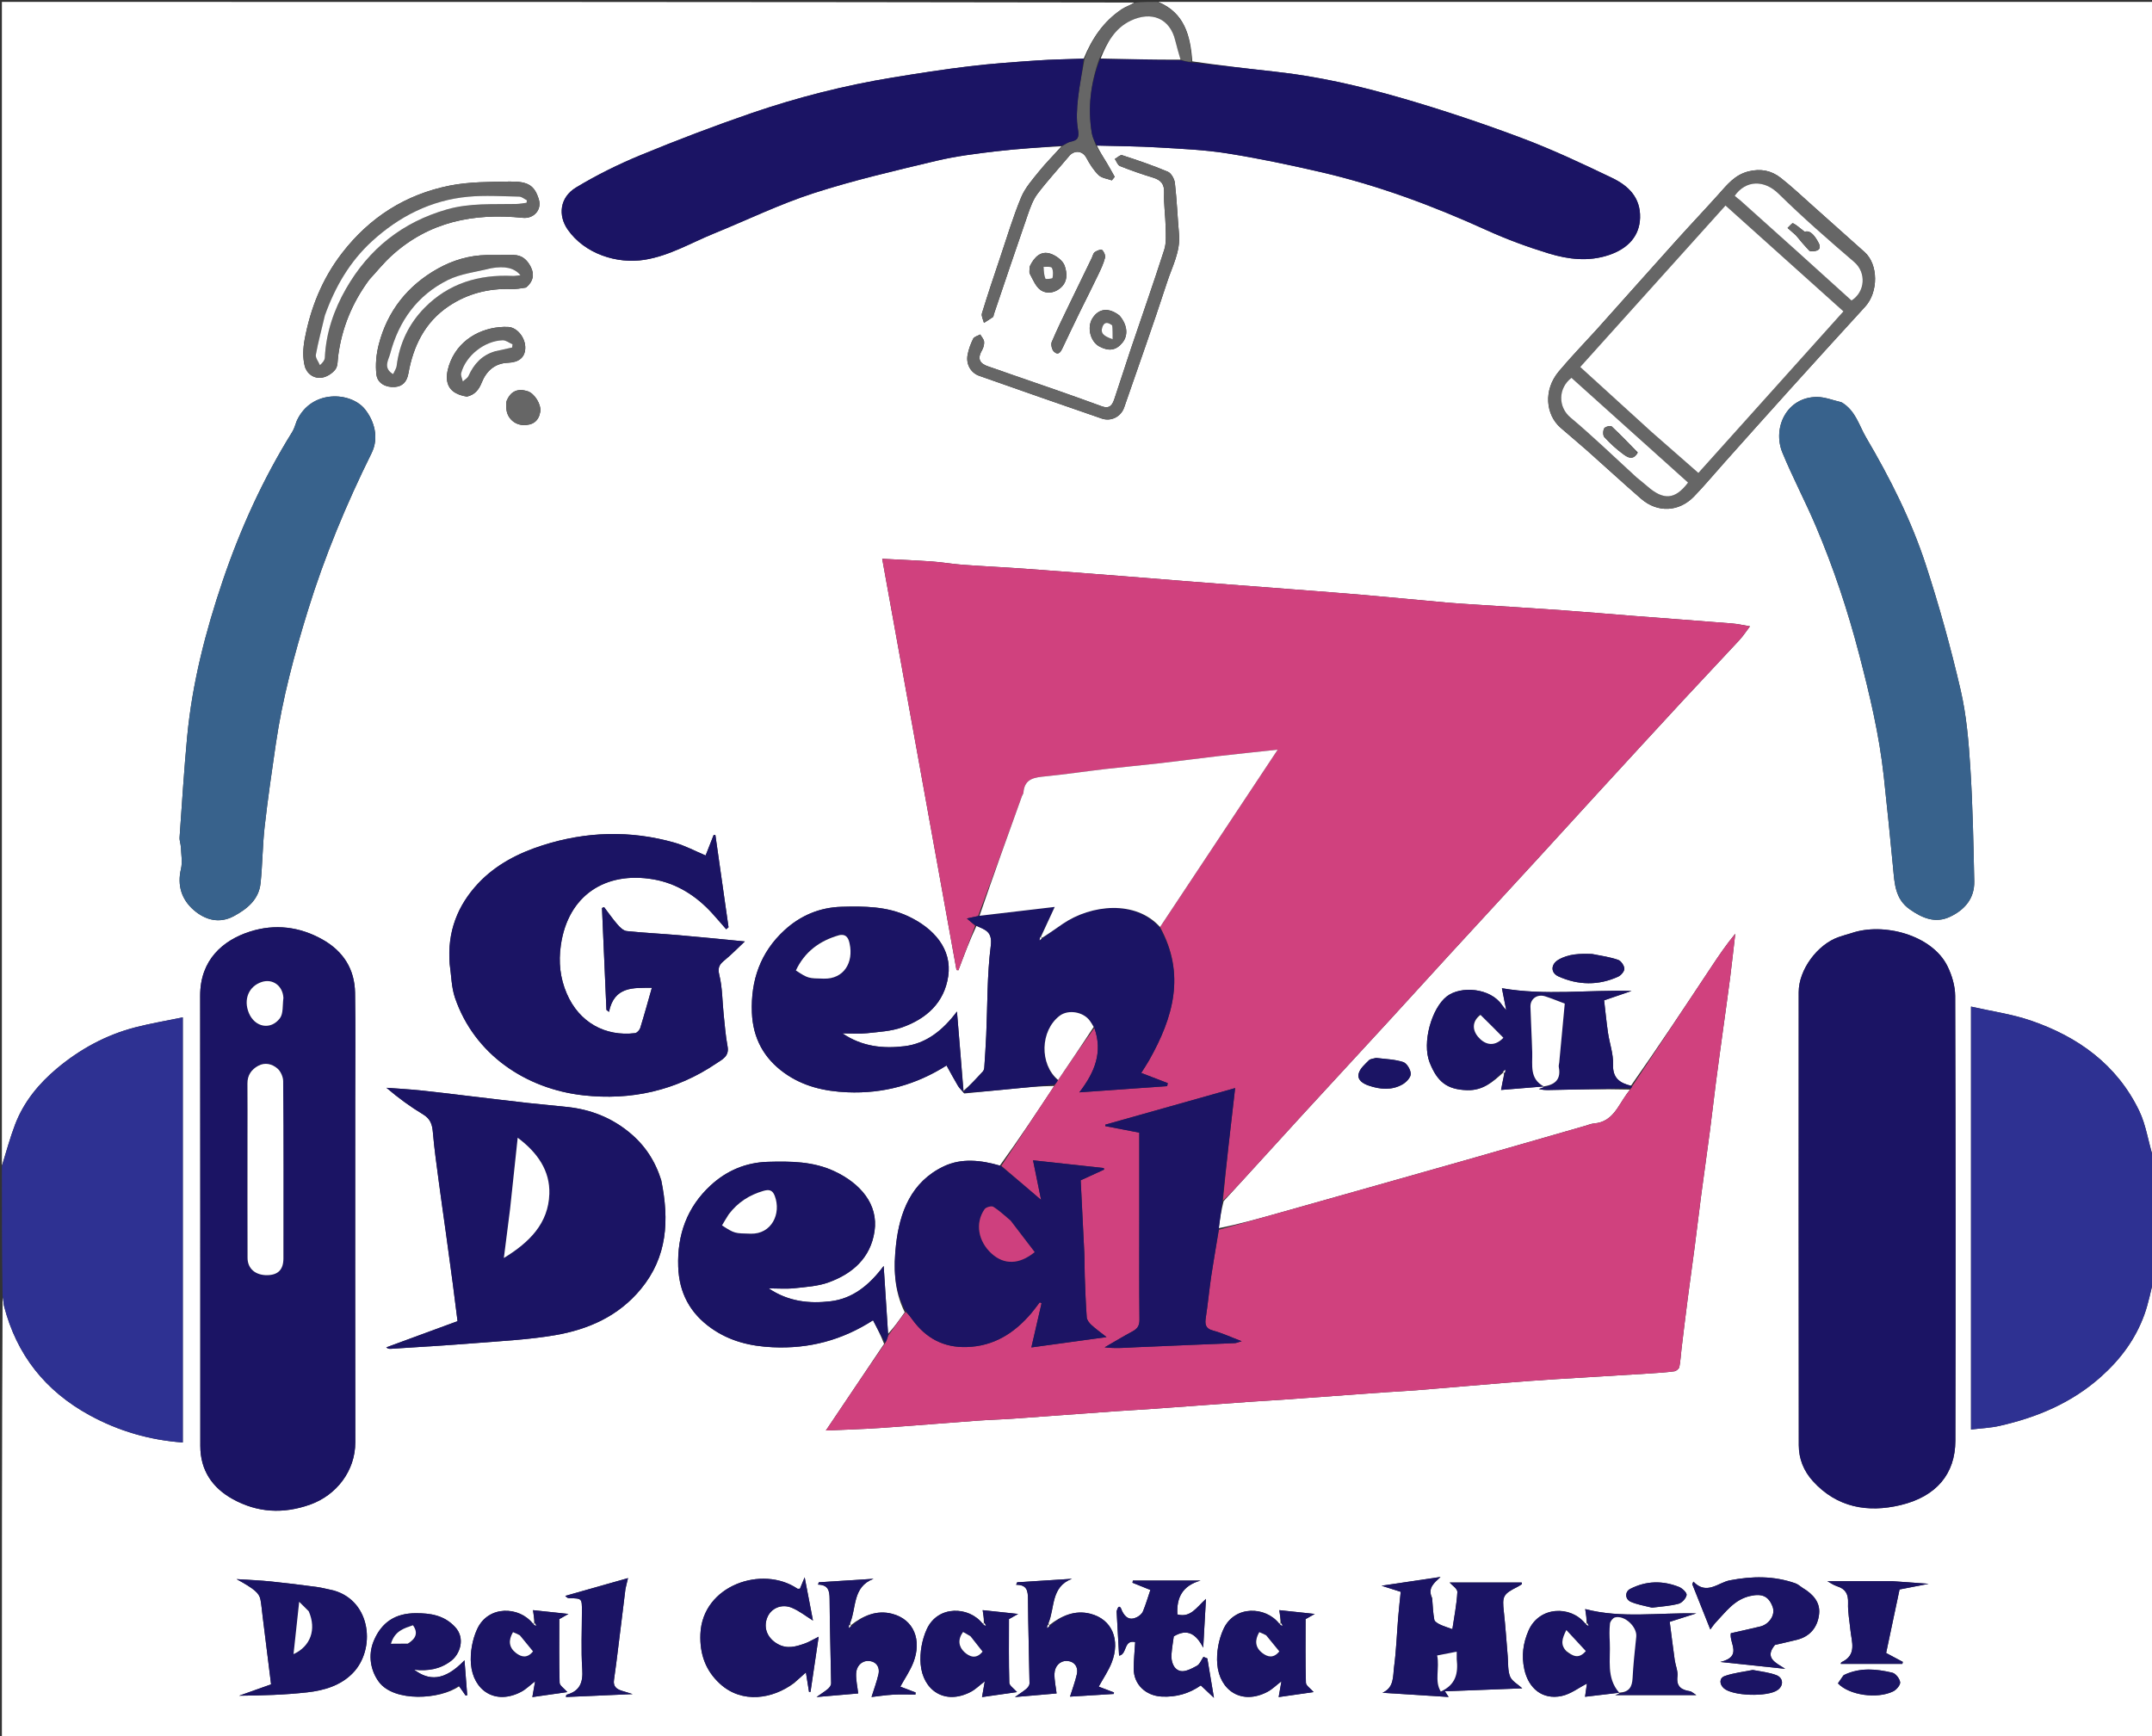<svg version="1.1" id="Layer_1" xmlns="http://www.w3.org/2000/svg" xmlns:xlink="http://www.w3.org/1999/xlink" x="0px" y="0px"
	 width="100%" viewBox="0 0 1139 919" enable-background="new 0 0 1139 919" xml:space="preserve">
<rect x="0" y="0" width="1139" height="919" fill="#333333" stroke="none"/>
<path fill="#FFFFFF" opacity="1" stroke="none" 
	d="
M1,617 
	C1,411.738 1,206.476 1,1 
	C200.692,1 400.385,1 600.404,1.341 
	C598.386,2.726 595.839,3.465 593.735,4.868 
	C584.121,11.282 577.937,20.353 573.574,31.058 
	C564.85,31.34 556.586,31.475 548.352,32.046 
	C536.582,32.862 524.794,33.672 513.086,35.081 
	C499.539,36.711 486.041,38.818 472.572,41.022 
	C447.045,45.198 422.008,51.55 397.576,59.944 
	C377.81,66.735 358.249,74.203 338.927,82.173 
	C327.219,87.002 315.739,92.695 304.904,99.238 
	C296.145,104.529 295.303,114.125 300.496,121.557 
	C309.425,134.333 326.526,139.896 341.245,137.497 
	C354.451,135.345 365.692,128.563 377.736,123.665 
	C395.327,116.51 412.511,108.126 430.524,102.293 
	C451.794,95.406 473.688,90.358 495.464,85.155 
	C505.857,82.672 516.566,81.345 527.202,80.091 
	C538.728,78.733 550.335,78.069 561.823,77.42 
	C557.83,81.994 553.696,86.067 550.077,90.555 
	C546.53,94.954 542.572,99.388 540.452,104.495 
	C536.164,114.823 532.956,125.602 529.382,136.222 
	C526.067,146.075 522.751,155.93 519.713,165.87 
	C519.273,167.307 520.388,169.218 520.783,170.91 
	C522.39,169.887 524.028,168.906 525.579,167.804 
	C525.89,167.583 525.85,166.891 526.007,166.428 
	C532.006,148.742 537.941,131.033 544.067,113.391 
	C545.38,109.612 546.815,105.64 549.191,102.514 
	C554.447,95.597 560.369,89.188 565.955,82.517 
	C568.271,79.752 572.695,79.302 575.001,83.571 
	C576.766,86.839 578.826,90.127 581.458,92.683 
	C583.123,94.3 586.079,94.59 588.456,95.475 
	C588.966,94.855 589.476,94.235 589.985,93.614 
	C588.642,91.232 587.353,88.818 585.942,86.477 
	C584.04,83.323 582.045,80.226 580.551,77.057 
	C591.765,77.34 602.532,77.424 613.265,78.065 
	C625.376,78.788 637.57,79.294 649.522,81.192 
	C666.123,83.829 682.62,87.294 699.004,91.082 
	C729.396,98.109 758.476,108.954 786.863,121.859 
	C797.522,126.705 808.613,130.781 819.816,134.193 
	C830.136,137.337 840.871,138.592 851.554,135.002 
	C862.164,131.435 867.79,124.501 868.049,115.288 
	C868.354,104.456 861.731,98.253 853.237,94.176 
	C837.549,86.647 821.744,79.201 805.473,73.091 
	C784.849,65.345 763.897,58.333 742.746,52.171 
	C720.541,45.703 697.97,40.458 674.876,37.938 
	C660.271,36.344 645.683,34.595 631.053,32.485 
	C630.053,18.778 626.902,6.77 613,1 
	C788.601,1 964.203,1 1140,1 
	C1140,204.692 1140,408.385 1139.619,612.37 
	C1136.977,604.417 1135.888,595.606 1132.238,588.029 
	C1120.444,563.553 1099.857,548.771 1074.757,540.198 
	C1064.759,536.784 1054.097,535.313 1043.214,532.839 
	C1043.214,608.516 1043.214,682.613 1043.214,756.705 
	C1048.368,756.074 1053.45,755.885 1058.324,754.778 
	C1078.2,750.265 1096.471,742.654 1112.016,728.759 
	C1122.391,719.486 1130.267,708.855 1134.948,695.926 
	C1137.162,689.81 1138.348,683.32 1140,677 
	C1140,757.979 1140,838.958 1140,919.968 
	C760.454,919.968 380.907,919.968 1,919.968 
	C1,842.308 1,764.615 1.376,686.624 
	C1.863,687.98 1.715,689.7 2.121,691.279 
	C8.769,717.161 23.937,736.302 47.403,749.141 
	C62.846,757.59 79.237,762.304 96.749,763.573 
	C96.749,688.693 96.749,613.924 96.749,538.544 
	C88.142,540.323 79.812,541.704 71.666,543.803 
	C56.175,547.794 42.328,555.35 30.156,565.549 
	C20.566,573.585 12.58,583.255 8.028,595.147 
	C5.296,602.282 3.317,609.706 1,617 
M676.869,859.3 
	C670.008,850.323 653.422,849.5 647.511,862.43 
	C644.981,867.962 643.766,874.811 644.269,880.87 
	C645.428,894.803 657.121,902.816 670.898,895.524 
	C673.398,894.201 675.482,892.092 678.233,889.98 
	C677.722,892.888 677.314,895.21 676.762,898.346 
	C683.219,897.419 689.055,896.582 695.271,895.69 
	C693.612,893.765 691.238,892.292 691.193,890.753 
	C690.872,879.583 691.021,868.4 691.021,857.069 
	C692.221,856.392 693.878,855.457 695.873,854.331 
	C689.298,853.629 683.348,852.993 677.107,852.326 
	C677.437,854.56 677.759,856.743 677.714,859.321 
	C677.605,859.463 677.496,859.606 676.869,859.3 
M519.869,859.3 
	C513.008,850.323 496.422,849.5 490.511,862.43 
	C487.981,867.962 486.766,874.811 487.27,880.87 
	C488.428,894.804 500.121,902.816 513.898,895.524 
	C516.398,894.201 518.482,892.092 521.233,889.98 
	C520.723,892.883 520.314,895.208 519.762,898.346 
	C526.219,897.419 532.055,896.582 538.271,895.69 
	C536.612,893.765 534.238,892.292 534.193,890.753 
	C533.872,879.583 534.021,868.4 534.021,857.069 
	C535.221,856.392 536.878,855.457 538.872,854.331 
	C532.298,853.629 526.348,852.993 520.107,852.326 
	C520.437,854.56 520.759,856.743 520.714,859.321 
	C520.605,859.463 520.496,859.606 519.869,859.3 
M281.869,859.3 
	C275.01,850.324 258.423,849.499 252.511,862.43 
	C249.981,867.962 248.766,874.811 249.27,880.869 
	C250.428,894.803 262.121,902.816 275.898,895.525 
	C278.398,894.201 280.481,892.092 283.233,889.98 
	C282.723,892.883 282.314,895.208 281.762,898.345 
	C288.219,897.419 294.055,896.582 300.271,895.69 
	C298.61,893.763 296.237,892.291 296.193,890.753 
	C295.872,879.583 296.021,868.4 296.021,857.069 
	C297.221,856.392 298.878,855.457 300.873,854.331 
	C294.299,853.629 288.348,852.993 282.107,852.326 
	C282.437,854.56 282.759,856.743 282.715,859.321 
	C282.605,859.463 282.496,859.606 281.869,859.3 
M555.277,860.329 
	C555.157,860.195 555.037,860.062 554.992,859.123 
	C558.401,851.109 556.084,839.99 567.353,835.735 
	C557.692,836.349 548.03,836.963 538.369,837.577 
	C538.186,838.02 538.003,838.464 537.82,838.907 
	C543.552,838.847 544.061,842.101 544.089,846.43 
	C544.182,861.33 544.678,876.227 544.902,891.127 
	C544.915,892.054 544.098,893.214 543.334,893.884 
	C541.818,895.213 540.069,896.275 537.191,898.317 
	C545.69,897.584 552.767,896.973 559.222,896.415 
	C558.81,892.876 558.003,889.395 558.11,885.941 
	C558.228,882.104 560.863,879.142 564.557,879.214 
	C568.356,879.289 570.904,882.112 569.935,886.341 
	C569.031,890.284 567.584,894.103 566.334,898.109 
	C573.573,897.66 581.543,897.166 589.513,896.671 
	C589.543,896.411 589.572,896.151 589.602,895.891 
	C586.82,894.829 584.037,893.766 581.526,892.808 
	C583.898,888.47 586.722,884.413 588.447,879.933 
	C592.944,868.254 588.807,857.265 577.165,854.246 
	C569.058,852.144 561.763,855.19 555.277,860.329 
M450.277,860.329 
	C450.157,860.195 450.037,860.062 449.992,859.123 
	C453.401,851.109 451.084,839.99 462.353,835.735 
	C452.692,836.349 443.031,836.963 433.37,837.577 
	C433.237,837.985 433.105,838.392 432.973,838.8 
	C438.403,838.951 439.074,842.065 439.096,846.43 
	C439.17,861.33 439.678,876.227 439.902,891.127 
	C439.916,892.054 439.098,893.214 438.334,893.884 
	C436.818,895.213 435.069,896.275 432.191,898.317 
	C440.69,897.584 447.767,896.973 454.222,896.416 
	C453.81,892.877 453.003,889.395 453.11,885.941 
	C453.228,882.105 455.863,879.142 459.557,879.214 
	C463.356,879.289 465.904,882.112 464.935,886.341 
	C464.031,890.284 462.584,894.103 461.275,898.301 
	C464.658,897.919 468.67,897.291 472.705,897.058 
	C476.632,896.831 480.583,897.008 484.523,897.008 
	C484.553,896.638 484.583,896.267 484.613,895.896 
	C481.827,894.832 479.041,893.768 476.526,892.808 
	C478.898,888.471 481.722,884.413 483.447,879.933 
	C487.944,868.254 483.807,857.265 472.165,854.246 
	C464.058,852.144 456.763,855.19 450.277,860.329 
M857.004,896.008 
	C857.004,896.008 856.946,895.951 856.771,896.695 
	C856.009,896.934 855.246,897.174 854.891,897.285 
	C868.556,897.285 882.475,897.285 897.812,897.285 
	C895.854,896.045 895.241,895.365 894.541,895.26 
	C889.951,894.575 887.156,892.844 887.827,887.342 
	C888.163,884.585 886.795,881.649 886.391,878.767 
	C885.443,872.017 884.612,865.25 883.737,858.515 
	C888.335,857.052 892.405,855.758 897.766,854.053 
	C877.426,853.586 858.275,856.78 839.021,851.76 
	C839.435,854.558 839.758,856.742 839.714,859.321 
	C839.605,859.463 839.496,859.606 838.869,859.3 
	C831.497,849.806 814.671,850.067 808.979,863.23 
	C806.16,869.747 805.225,876.355 806.78,883.583 
	C808.967,893.747 816.391,899.902 826.503,897.777 
	C831.297,896.77 835.595,893.4 839.929,891.196 
	C839.681,892.917 839.333,895.329 838.923,898.179 
	C845.455,897.418 851.258,896.742 857.004,896.008 
M817.083,575.072 
	C817.083,575.072 817.024,575.013 816.753,575.725 
	C815.998,575.959 815.244,576.194 814.489,576.428 
	C816.43,577 818.222,577.03 820.013,576.995 
	C834.332,576.718 848.651,576.429 862.714,576.765 
	C862.132,577.551 861.545,578.334 860.969,579.124 
	C856.319,585.499 853.524,593.891 843.767,594.679 
	C842.174,594.807 840.623,595.486 839.06,595.935 
	C817.005,602.268 794.966,608.656 772.893,614.929 
	C740.802,624.049 708.69,633.09 676.584,642.154 
	C666.11,645.111 655.627,648.035 645.016,650.121 
	C645.681,645.458 646.346,640.795 647.627,635.846 
	C651.084,632.066 654.545,628.289 657.998,624.505 
	C668.359,613.15 678.688,601.766 689.083,590.442 
	C704.632,573.505 720.246,556.627 735.797,539.692 
	C746.306,528.247 756.731,516.724 767.238,505.278 
	C782.673,488.462 798.165,471.698 813.602,454.884 
	C824.11,443.438 834.543,431.923 845.048,420.475 
	C860.369,403.78 875.69,387.085 891.076,370.451 
	C900.861,359.872 910.803,349.439 920.586,338.859 
	C922.62,336.66 924.266,334.102 926.221,331.539 
	C922.716,330.962 919.841,330.277 916.931,330.044 
	C899.362,328.639 881.784,327.356 864.212,325.996 
	C851.737,325.03 839.273,323.918 826.793,323.032 
	C811.328,321.934 795.851,321.008 780.38,319.996 
	C775.443,319.673 770.502,319.394 765.576,318.952 
	C751.331,317.674 737.098,316.255 722.849,315.022 
	C710.218,313.928 697.574,312.99 684.933,312.016 
	C667.36,310.662 649.784,309.357 632.212,307.996 
	C619.737,307.03 607.269,305.981 594.794,305.016 
	C577.221,303.655 559.65,302.283 542.07,301.022 
	C531.209,300.243 520.326,299.75 509.465,298.957 
	C504.071,298.564 498.718,297.598 493.324,297.219 
	C484.645,296.609 475.946,296.271 466.928,295.801 
	C480.134,368.902 493.193,441.193 506.252,513.483 
	C506.588,513.522 506.924,513.561 507.26,513.6 
	C510.217,505.735 513.174,497.87 516.859,490.012 
	C521.281,492.151 525.38,492.976 524.4,500.622 
	C522.4,516.222 522.691,532.114 521.987,547.884 
	C521.731,553.616 521.355,559.343 520.966,565.067 
	C520.916,565.814 520.646,566.705 520.159,567.237 
	C516.737,570.964 513.232,574.615 509.975,577.392 
	C508.841,563.741 507.706,550.089 506.49,535.449 
	C499.103,545.307 490.327,552.392 478.753,553.802 
	C467.583,555.162 456.376,554.131 445.876,547 
	C450.711,547 454.851,547.36 458.903,546.917 
	C465.166,546.231 471.687,545.89 477.53,543.809 
	C490.268,539.273 499.772,530.856 501.864,516.76 
	C503.994,502.408 494.291,491.38 480.622,484.991 
	C469.397,479.744 457.481,479.667 445.487,480.001 
	C433.797,480.326 423.613,484.655 415.132,492.469 
	C402.471,504.134 397.306,518.932 397.964,536.019 
	C398.484,549.522 404.294,560.19 415.098,567.939 
	C424.997,575.038 436.25,577.689 448.515,578.192 
	C467.546,578.972 484.766,574.265 500.978,564.008 
	C503.053,567.735 504.947,571.296 507.009,574.757 
	C507.756,576.012 508.904,577.029 510.367,578.826 
	C518.627,578.022 526.888,577.223 535.147,576.413 
	C542.758,575.666 550.368,574.908 557.97,574.858 
	C548.643,588.959 539.316,603.061 529.175,617.014 
	C519.231,614.09 508.91,612.921 499.494,617.409 
	C482.333,625.59 476.151,641.555 474.23,659.015 
	C472.931,670.816 473.053,682.97 478.854,694.628 
	C475.954,698.744 473.054,702.86 470.015,706.059 
	C469.272,694.504 468.528,682.95 467.703,670.136 
	C460.079,680.337 451.304,687.407 439.701,688.81 
	C428.53,690.16 417.354,689.085 406.851,682 
	C411.896,682 416.216,682.369 420.446,681.912 
	C426.543,681.253 432.893,680.871 438.57,678.813 
	C451.266,674.21 460.795,665.841 462.869,651.73 
	C464.974,637.404 455.259,626.364 441.603,619.983 
	C430.371,614.734 418.462,614.675 406.474,615.003 
	C394.786,615.323 384.604,619.658 376.128,627.474 
	C363.628,639 358.39,653.6 358.963,670.515 
	C359.432,684.357 365.218,695.17 376.51,703.117 
	C386.262,709.98 397.105,712.614 408.995,713.16 
	C428.17,714.041 445.623,709.476 462.068,698.888 
	C464.195,702.988 466.192,706.84 467.934,711.38 
	C457.877,726.343 447.82,741.306 437.115,757.233 
	C447.54,756.763 456.624,756.53 465.681,755.907 
	C482.926,754.722 500.154,753.279 517.394,752.019 
	C523.652,751.562 529.931,751.409 536.19,750.969 
	C554.429,749.686 572.661,748.315 590.898,747.008 
	C596.328,746.618 601.767,746.366 607.197,745.977 
	C625.433,744.669 643.667,743.315 661.904,742.008 
	C667.333,741.618 672.773,741.366 678.203,740.977 
	C696.44,739.669 714.673,738.315 732.91,737.008 
	C738.339,736.618 743.783,736.41 749.208,735.968 
	C764.948,734.687 780.679,733.29 796.42,732.016 
	C805.615,731.271 814.817,730.61 824.023,730.026 
	C840.653,728.972 857.289,728.022 873.921,726.987 
	C878.026,726.732 882.14,726.454 886.208,725.885 
	C887.206,725.746 888.653,724.546 888.837,723.623 
	C889.475,720.416 889.613,717.111 890.007,713.852 
	C891.07,705.066 892.126,696.278 893.263,687.501 
	C894.462,678.249 895.785,669.014 896.99,659.763 
	C898.133,650.988 899.144,642.196 900.302,633.423 
	C901.823,621.903 903.474,610.4 904.986,598.879 
	C906.137,590.104 907.114,581.305 908.251,572.528 
	C909.449,563.277 910.742,554.038 912.001,544.795 
	C913.238,535.714 914.543,526.642 915.706,517.552 
	C916.698,509.802 917.531,502.033 918.434,494.272 
	C913.705,499.963 909.781,505.768 905.907,511.606 
	C891.906,532.708 877.923,553.821 863.214,574.739 
	C857.267,573.301 853.475,570.722 853.745,563.401 
	C853.95,557.859 851.878,552.258 851.059,546.647 
	C850.219,540.887 849.67,535.084 849.02,529.531 
	C854.134,527.78 858.83,526.173 863.525,524.565 
	C840.68,523.872 817.969,527.114 794.932,523.116 
	C795.662,526.834 796.325,530.209 797.221,534.774 
	C795.973,533.234 795.44,532.672 795.014,532.038 
	C788.876,522.907 773.134,521.716 765.771,527.423 
	C757.74,533.646 752.521,551.923 756.68,562.436 
	C760.723,572.654 765.828,576.759 776.537,577.079 
	C784.854,577.327 790.241,572.662 795.723,567.671 
	C795.843,567.805 795.963,567.938 796.008,568.889 
	C795.508,571.519 795.007,574.15 794.472,576.959 
	C802.042,576.347 809.594,575.737 817.083,575.072 
M979.616,493.996 
	C977.467,494.67 975.298,495.288 973.172,496.028 
	C961.841,499.971 952.016,513.391 952.013,525.132 
	C951.988,605.103 951.967,685.073 952.057,765.044 
	C952.065,772.208 954.647,778.665 959.547,784.06 
	C972.286,798.083 988.623,800.819 1005.828,796.736 
	C1024.853,792.222 1034.884,780.19 1034.923,762.658 
	C1035.1,684.187 1035.078,605.716 1034.826,527.245 
	C1034.809,521.979 1033.124,516.315 1030.789,511.532 
	C1022.656,494.876 996.716,488.078 979.616,493.996 
M188,582.5 
	C188,563.505 188.226,544.507 187.92,525.517 
	C187.719,513.038 181.712,503.573 170.853,497.418 
	C158.641,490.497 145.537,488.903 132.257,493.144 
	C117.965,497.708 105.921,508.171 105.949,527.004 
	C106.069,606.482 105.977,685.961 106.023,765.439 
	C106.031,778.162 112.266,787.483 123.11,793.498 
	C136.265,800.794 150.012,801.515 164.285,796.393 
	C177.912,791.502 188.074,778.742 188.046,763.45 
	C187.934,703.467 188,643.483 188,582.5 
M238,510.457 
	C238.892,516.384 238.914,522.61 240.822,528.19 
	C251.048,558.086 278.212,576.402 308.78,579.802 
	C333.95,582.602 357.81,577.358 379.113,562.926 
	C382.169,560.856 386.074,559.211 385.087,553.961 
	C384.034,548.359 383.613,542.635 383.014,536.953 
	C382.275,529.953 382.377,522.756 380.686,516.003 
	C379.605,511.683 381.234,510.151 383.897,507.958 
	C387.231,505.213 390.249,502.085 394.222,498.354 
	C381.587,497.144 370.397,495.992 359.191,495.025 
	C350.025,494.233 340.824,493.818 331.679,492.852 
	C329.965,492.671 328.163,490.918 326.892,489.462 
	C324.322,486.517 322.087,483.278 319.714,480.161 
	C319.349,480.325 318.984,480.488 318.619,480.652 
	C319.403,498.627 320.187,516.602 320.971,534.577 
	C321.419,534.935 321.866,535.293 322.313,535.651 
	C325.091,521.988 335.279,522.928 345.015,522.891 
	C343.009,529.931 341.061,537.071 338.871,544.135 
	C338.522,545.261 337.167,546.762 336.133,546.887 
	C320.311,548.796 306.549,541.207 299.992,525.984 
	C296.453,517.768 295.54,509.383 296.844,500.311 
	C300.645,473.87 320.496,461.117 345.844,465.483 
	C358.168,467.605 368.475,474.16 376.927,483.442 
	C379.456,486.22 381.889,489.085 384.366,491.911 
	C384.774,491.552 385.183,491.194 385.591,490.835 
	C383.274,474.577 380.957,458.32 378.64,442.062 
	C378.341,442.02 378.042,441.978 377.743,441.936 
	C376.288,445.648 374.833,449.359 373.47,452.834 
	C367.807,450.459 362.622,447.651 357.087,446.075 
	C333.661,439.405 310.241,440.085 287.092,447.495 
	C274.282,451.595 262.36,457.734 253.103,467.612 
	C242.209,479.237 236.657,493.221 238,510.457 
M974.448,212.887 
	C970.218,211.924 965.99,210.162 961.755,210.142 
	C945.789,210.07 937.936,226.358 943.395,239.62 
	C948.779,252.699 955.431,265.251 960.975,278.268 
	C970.397,300.387 977.967,323.162 984.028,346.441 
	C989.566,367.716 994.676,389.075 997.042,410.98 
	C998.784,427.114 1000.432,443.26 1001.967,459.415 
	C1002.749,467.636 1003.011,475.88 1010.779,481.34 
	C1017.365,485.97 1024.287,488.972 1032.127,485.273 
	C1039.867,481.62 1045.109,475.555 1044.922,466.566 
	C1044.507,446.536 1044.119,426.486 1042.849,406.5 
	C1041.968,392.645 1040.81,378.61 1037.681,365.142 
	C1032.511,342.885 1026.388,320.78 1019.303,299.055 
	C1011.572,275.353 1000.319,253.054 987.679,231.576 
	C983.927,225.2 982.139,217.316 974.448,212.887 
M157.062,222.761 
	C156.287,224.718 155.788,226.846 154.694,228.604 
	C139.234,253.444 127.203,279.897 117.838,307.556 
	C108.746,334.408 101.71,361.791 99.052,390.101 
	C97.392,407.779 96.298,425.51 95.051,443.225 
	C94.928,444.974 95.671,446.766 95.745,448.549 
	C95.903,452.362 96.642,456.362 95.79,459.965 
	C93.715,468.736 96.144,476.165 102.502,481.706 
	C108.533,486.962 116.044,489.115 123.812,484.924 
	C130.851,481.127 137.008,476.142 137.909,467.531 
	C138.954,457.549 138.961,447.456 140.085,437.486 
	C141.73,422.89 143.856,408.345 145.979,393.807 
	C149.484,369.803 155.768,346.456 162.904,323.311 
	C171.779,294.527 183.326,266.827 196.665,239.862 
	C200.768,231.569 197.99,222.714 193.211,216.697 
	C185.742,207.294 164.871,206.028 157.062,222.761 
M349.997,624.691 
	C346.821,614.551 341.294,606.127 332.953,599.321 
	C323.473,591.586 312.728,587.394 300.747,586.019 
	C293.758,585.217 286.739,584.678 279.748,583.892 
	C268.722,582.651 257.708,581.299 246.689,580.001 
	C238.586,579.046 230.491,578.008 222.374,577.183 
	C216.445,576.581 210.488,576.265 204.543,575.821 
	C210.815,581.197 217.186,585.836 223.91,589.888 
	C227.722,592.185 228.758,595.138 229.105,599.285 
	C229.838,608.055 231.097,616.783 232.244,625.515 
	C233.432,634.55 234.754,643.567 235.997,652.594 
	C237.218,661.467 238.437,670.339 239.612,679.218 
	C240.507,685.98 241.332,692.752 242.167,699.355 
	C229.272,704.097 216.848,708.666 204.423,713.235 
	C205.337,714 206.101,714.044 206.859,713.993 
	C221.79,713.006 236.732,712.164 251.646,710.966 
	C265.668,709.84 279.797,709.148 293.629,706.796 
	C311.304,703.79 327.298,696.769 339.18,682.373 
	C353.222,665.359 354.294,645.986 349.997,624.691 
M844.988,174.517 
	C838.328,181.849 831.43,188.98 825.067,196.562 
	C816.68,206.555 818.15,219.559 825.941,226.401 
	C830.509,230.413 835.224,234.26 839.771,238.296 
	C849.39,246.833 858.841,255.563 868.553,263.993 
	C877.306,271.589 888.659,271.074 896.717,262.697 
	C902.311,256.882 907.483,250.662 912.867,244.643 
	C924.299,231.861 935.705,219.055 947.198,206.328 
	C960.476,191.625 973.795,176.959 987.174,162.349 
	C994.262,154.609 994.199,139.966 986.902,133.455 
	C977.677,125.225 968.477,116.967 959.24,108.751 
	C953.703,103.826 948.315,98.703 942.487,94.145 
	C937.545,90.28 931.925,89.112 925.435,90.728 
	C918.08,92.558 914.009,97.932 909.42,103.038 
	C902.021,111.272 894.403,119.31 887.003,127.542 
	C873.117,142.989 859.321,158.516 844.988,174.517 
M758,845.803 
	C755.409,840.543 759.059,837.961 762.436,834.755 
	C752.442,836.242 742.448,837.73 731.226,839.401 
	C735.176,840.655 738.004,841.554 741.357,842.619 
	C740.903,847.196 740.39,851.743 740.013,856.301 
	C739.298,864.964 739.005,873.678 737.861,882.281 
	C737.201,887.246 737.984,893.311 731.691,896.06 
	C743.258,896.796 754.826,897.533 766.723,898.29 
	C765.907,897.058 765.43,896.337 764.733,895.283 
	C778.685,894.747 792.093,894.233 805.703,893.711 
	C803.316,891.516 800.23,889.914 799.246,887.467 
	C797.961,884.271 798.315,880.409 798.005,876.83 
	C797.326,868.995 796.832,861.141 795.966,853.327 
	C795.035,844.921 795.459,843.889 803.208,839.965 
	C804.006,839.56 804.745,839.037 805.512,838.57 
	C805.473,838.277 805.434,837.985 805.395,837.693 
	C792.426,837.693 779.457,837.693 767.248,837.693 
	C768.482,839.126 771.428,841.001 771.341,842.724 
	C771.015,849.197 769.7,855.621 768.706,862.395 
	C766.016,861.408 763.992,860.833 762.133,859.923 
	C760.966,859.353 759.335,858.415 759.143,857.408 
	C758.473,853.891 758.338,850.271 758,845.803 
M420.292,890.964 
	C422.387,889.064 424.481,887.164 426.544,885.292 
	C427.141,889.013 427.669,892.297 428.197,895.582 
	C428.459,895.58 428.721,895.578 428.983,895.577 
	C430.379,886.136 431.775,876.695 433.298,866.394 
	C430.104,867.986 428.163,869.209 426.052,869.952 
	C421.325,871.616 416.66,873.069 411.636,870.26 
	C406.345,867.303 403.905,861.959 406.007,856.437 
	C407.939,851.361 413.618,848.741 419.202,851.107 
	C423.115,852.765 426.561,855.523 430.286,857.833 
	C428.96,850.933 427.557,843.629 425.89,834.953 
	C424.63,837.984 423.982,839.545 423.391,840.968 
	C422.695,840.968 422.271,841.103 422.043,840.949 
	C403.447,828.379 371.747,839.14 370.71,864.948 
	C370.273,875.837 373.632,884.512 381.078,891.317 
	C392.805,902.033 409.025,899.303 420.292,890.964 
M176.496,841.925 
	C173.515,841.283 170.561,840.442 167.548,840.039 
	C159.461,838.955 151.36,837.95 143.244,837.126 
	C137.713,836.564 132.146,836.359 125.214,835.904 
	C134.687,841.116 137.228,843.279 137.883,846.839 
	C138.413,849.723 138.637,852.664 139,855.58 
	C140.498,867.639 141.997,879.697 143.477,891.609 
	C137.732,893.651 132.152,895.635 126.571,897.619 
	C138.683,897.499 150.731,897.177 162.664,895.831 
	C171.53,894.831 180.319,892.266 186.779,885.588 
	C198.86,873.098 196.66,847.739 176.496,841.925 
M195.505,147.974 
	C199.357,143.798 202.934,139.322 207.106,135.496 
	C226.922,117.325 250.796,112.643 276.672,115.304 
	C282.448,115.898 286.904,111.115 285.173,105.503 
	C282.947,98.287 279.652,95.906 269.605,96.104 
	C259.082,96.311 248.35,96.2 238.107,98.235 
	C214.714,102.883 195.601,115.034 180.932,134.101 
	C170.458,147.716 164.316,163.133 161.226,179.812 
	C160.389,184.331 160.17,189.351 161.285,193.73 
	C162.302,197.725 166.121,200.754 170.787,199.829 
	C173.281,199.334 176.028,197.532 177.548,195.491 
	C178.853,193.738 178.665,190.82 178.984,188.397 
	C180.914,173.724 186.286,160.443 195.505,147.974 
M591,853.119 
	C591.435,860.917 591.871,868.716 592.301,876.409 
	C596.64,875.811 594.64,867.805 600.822,869.23 
	C600.533,874.174 600.06,878.737 600.045,883.302 
	C600.016,891.675 606.431,897.641 614.855,898.075 
	C622.567,898.472 629.447,896.457 635.553,892.174 
	C637.766,894.262 639.645,896.034 642.509,898.735 
	C641.195,890.895 640.105,884.392 639.016,877.889 
	C638.331,877.606 637.647,877.322 636.963,877.038 
	C635.825,878.669 635.034,880.942 633.472,881.79 
	C630.751,883.266 627.202,885.19 624.64,884.511 
	C621.071,883.565 619.752,879.492 620.043,875.637 
	C620.31,872.099 620.937,868.587 621.255,866.196 
	C628.426,861.904 633.026,864.849 636.831,872.185 
	C637.36,862.787 637.792,855.109 638.284,846.368 
	C633.188,850.948 630.154,856.473 623.153,854.6 
	C622.658,845.816 625.728,839.367 635.485,836.652 
	C622.79,836.652 611.198,836.652 599.606,836.652 
	C599.534,837.042 599.463,837.432 599.391,837.822 
	C602.563,839.098 605.735,840.375 608.873,841.637 
	C607.599,845.401 606.459,849.254 604.949,852.956 
	C604.453,854.172 603.159,855.303 601.95,855.943 
	C598.075,857.992 595.569,856.346 593.831,852.664 
	C593.703,852.392 592.474,847.885 591,853.119 
M953.967,840.443 
	C952.738,839.658 951.604,838.605 950.265,838.132 
	C938.862,834.104 927.394,834.267 915.547,836.548 
	C909.336,837.744 903.302,844.573 896.272,837.238 
	C896.071,837.678 895.871,838.118 895.671,838.558 
	C898.772,846.346 901.873,854.135 905.223,862.548 
	C906.455,860.936 907.146,859.833 908.026,858.912 
	C913.397,853.292 917.881,846.725 926.331,844.83 
	C932.544,843.437 936.025,844.849 938.166,850.439 
	C939.906,854.983 936.188,859.894 931.698,860.974 
	C926.552,862.212 921.38,863.341 916.081,864.549 
	C915.086,869.678 922.534,876.88 910.547,879.745 
	C923.302,881.097 934.083,882.24 944.863,883.383 
	C939.874,880.197 933.687,877.629 939.447,870.737 
	C943.511,869.787 947.283,868.949 951.033,868.02 
	C958.214,866.239 962.117,861.122 962.822,854.261 
	C963.44,848.248 959.712,843.89 953.967,840.443 
M243.039,892.586 
	C244.176,894.238 245.313,895.889 246.45,897.541 
	C246.729,897.481 247.008,897.421 247.287,897.362 
	C246.821,891.37 246.355,885.378 245.848,878.864 
	C234.994,890.224 226.824,889.572 219.188,883.848 
	C226.6,884.688 233.146,883.554 238.919,879.046 
	C243.394,875.553 246.478,867.251 240.858,861.229 
	C235.033,854.988 227.854,853.903 219.929,853.939 
	C209.309,853.988 202.045,858.648 197.888,868.421 
	C194.545,876.282 196.256,884.521 200.53,890.292 
	C208.598,901.185 233.091,899.677 243.039,892.586 
M534.497,198 
	C530.832,196.699 527.198,195.296 523.492,194.122 
	C518.911,192.67 516.952,190.31 519.679,185.566 
	C520.461,184.206 520.999,182.425 520.866,180.905 
	C520.749,179.571 519.537,178.331 518.809,177.05 
	C517.524,177.781 515.619,178.205 515.076,179.303 
	C513.723,182.035 512.614,185.009 512.092,188.006 
	C511.242,192.88 513.835,197.379 518.273,198.944 
	C539.863,206.556 561.475,214.105 583.119,221.561 
	C588.087,223.272 593.316,220.542 594.972,215.748 
	C602.605,193.642 610.486,171.616 617.711,149.377 
	C620.4,141.1 624.844,133.149 624.028,123.914 
	C623.231,114.904 622.869,105.849 621.84,96.869 
	C621.592,94.706 619.921,91.668 618.114,90.903 
	C610.215,87.562 602.058,84.805 593.894,82.147 
	C592.933,81.834 591.349,83.435 590.054,84.148 
	C590.944,85.439 591.558,87.42 592.769,87.903 
	C598.495,90.184 604.333,92.224 610.232,94.016 
	C614.436,95.292 616.328,97.388 616.141,102.126 
	C615.901,108.196 616.846,114.303 616.966,120.4 
	C617.045,124.352 617.37,128.574 616.197,132.229 
	C610.488,150.013 604.28,167.635 598.313,185.337 
	C595.46,193.801 592.807,202.334 589.942,210.794 
	C588.868,213.966 587.688,216.74 583.046,215.034 
	C567.195,209.209 551.226,203.706 534.497,198 
M278.564,152.084 
	C282.152,149.094 283.009,145.375 280.927,141.278 
	C279.065,137.612 276.29,134.935 271.723,134.988 
	C267.043,135.043 262.361,134.945 257.681,135.012 
	C248.343,135.145 239.537,137.797 231.56,142.293 
	C215.751,151.203 205.1,164.578 200.509,182.23 
	C199.163,187.406 198.596,193.114 199.254,198.381 
	C199.834,203.015 204.422,205.186 208.955,204.848 
	C212.908,204.554 215.336,202.286 216.168,197.613 
	C218.74,183.168 224.895,170.523 237.518,162.063 
	C247.46,155.4 258.577,152.596 270.541,152.995 
	C272.996,153.077 275.466,152.722 278.564,152.084 
M331.04,840.882 
	C331.406,839.395 331.773,837.908 332.4,835.361 
	C320.637,838.696 309.91,841.738 299.183,844.779 
	C300.145,845.927 300.805,845.983 301.466,845.996 
	C307.998,846.121 307.999,846.119 308,852.664 
	C308.001,862.987 307.476,873.346 308.181,883.62 
	C308.667,890.703 306.854,895.228 299.812,897.113 
	C299.685,897.147 299.68,897.632 299.528,898.307 
	C310.895,897.81 322.144,897.318 334.834,896.762 
	C331.969,895.882 330.476,895.442 328.995,894.964 
	C326.243,894.076 324.458,892.632 324.964,889.273 
	C325.861,883.316 326.546,877.327 327.3,871.349 
	C328.543,861.489 329.77,851.627 331.04,840.882 
M1001.42,837 
	C989.815,837 978.21,837 967.179,837 
	C968.488,837.699 970.338,839.054 972.41,839.716 
	C976.905,841.154 978.314,843.937 978.14,848.607 
	C977.964,853.308 978.917,858.051 979.374,862.776 
	C979.982,869.058 983.001,875.992 974.702,879.873 
	C974.318,880.053 974.235,880.874 974.28,880.769 
	C985.128,880.769 996.002,880.769 1006.875,880.769 
	C1006.957,880.421 1007.038,880.072 1007.119,879.723 
	C1004.215,878.171 1001.311,876.619 998.28,875 
	C1000.671,863.691 1003.033,852.518 1005.389,841.373 
	C1010.138,840.45 1014.856,839.534 1020.751,838.389 
	C1013.812,837.864 1008.103,837.432 1001.42,837 
M247.268,209.923 
	C251.278,208.98 253.424,206.346 254.935,202.565 
	C257.406,196.382 261.851,192.294 268.904,192.019 
	C274.576,191.798 277.736,189.287 277.998,184.552 
	C278.3,179.072 273.886,173.236 268.833,173.056 
	C256.538,172.617 243.775,178.652 238.522,191.107 
	C237.25,194.124 236.294,197.673 236.572,200.857 
	C237.059,206.443 241.261,209.001 247.268,209.923 
M842.435,505 
	C836.354,504.77 830.309,504.843 824.838,508.038 
	C820.748,510.426 820.6,514.975 824.907,516.893 
	C835.349,521.542 846.044,521.765 856.536,516.951 
	C858.021,516.269 859.821,514.095 859.732,512.725 
	C859.624,511.063 857.974,508.635 856.444,508.1 
	C852.246,506.63 847.762,505.976 842.435,505 
M571.924,164.39 
	C575.102,157.951 578.334,151.538 581.431,145.06 
	C582.759,142.283 584.096,139.445 584.84,136.486 
	C585.154,135.235 584.318,133.165 583.298,132.309 
	C582.703,131.809 580.523,132.704 579.411,133.481 
	C578.601,134.046 578.378,135.446 577.882,136.468 
	C574.039,144.387 570.169,152.291 566.358,160.224 
	C563.044,167.123 559.631,173.983 556.662,181.029 
	C556.085,182.4 556.767,185.195 557.886,186.205 
	C560.345,188.424 561.532,186.04 562.494,184.005 
	C565.487,177.673 568.487,171.345 571.924,164.39 
M728.096,560.023 
	C726.875,560.421 725.305,560.474 724.502,561.286 
	C722.483,563.326 719.982,565.456 719.197,568.016 
	C718.052,571.75 721.572,573.666 724.389,574.638 
	C730.337,576.691 736.592,577.285 742.315,574.012 
	C744.287,572.885 746.688,570.355 746.678,568.478 
	C746.666,566.3 744.646,562.867 742.739,562.222 
	C738.398,560.754 733.594,560.656 728.096,560.023 
M975.607,886.927 
	C974.639,888.346 973.672,889.764 972.776,891.077 
	C978.647,897.336 993.546,899.5 1002.041,895.305 
	C1003.745,894.463 1005.891,891.951 1005.702,890.483 
	C1005.458,888.589 1003.333,885.839 1001.561,885.428 
	C993.087,883.46 984.473,882.504 975.607,886.927 
M927.467,884 
	C922.617,885.003 917.61,885.557 912.97,887.167 
	C909.82,888.26 910.053,891.473 912.245,893.555 
	C916.776,897.859 935.592,898.364 940.858,894.606 
	C944.151,892.256 943.949,888.13 940.063,886.679 
	C936.361,885.298 932.308,884.855 927.467,884 
M874.656,851 
	C879.272,850.37 883.986,850.111 888.455,848.927 
	C890.243,848.454 892.382,846.089 892.675,844.308 
	C892.874,843.1 890.405,840.738 888.669,840.045 
	C879.983,836.581 871.238,836.755 862.838,841.074 
	C859.881,842.594 860.031,846.581 863.195,847.926 
	C866.537,849.347 870.201,850.008 874.656,851 
M592.463,166.975 
	C586.89,162.626 581.554,163.187 578.212,168.472 
	C575.204,173.231 577.049,180.8 581.85,183.392 
	C586.894,186.114 590.772,185.476 594.086,181.378 
	C597.198,177.53 596.779,172.1 592.463,166.975 
M545.04,141.064 
	C545.029,142.394 544.542,143.98 545.095,145.005 
	C546.75,148.076 548.212,151.821 550.883,153.616 
	C553.587,155.434 557.465,155.37 560.807,152.813 
	C565.286,149.386 564.834,144.551 563.497,140.67 
	C562.543,137.903 558.85,135.173 555.82,134.236 
	C550.919,132.719 547.483,135.952 545.04,141.064 
M268.001,212.83 
	C268.001,213.99 267.943,215.154 268.011,216.31 
	C268.295,221.086 272.136,224.818 276.91,224.999 
	C282.044,225.194 285.119,222.822 285.941,218.03 
	C286.6,214.195 282.977,208.267 279.262,207.1 
	C273.933,205.425 270.119,207.082 268.001,212.83 
z"/>
<path fill="#2E3192" opacity="1" stroke="none" 
	d="
M1140,676.531 
	C1138.348,683.32 1137.162,689.81 1134.948,695.926 
	C1130.267,708.855 1122.391,719.486 1112.016,728.759 
	C1096.471,742.654 1078.2,750.265 1058.324,754.778 
	C1053.45,755.885 1048.368,756.074 1043.214,756.705 
	C1043.214,682.613 1043.214,608.516 1043.214,532.839 
	C1054.097,535.313 1064.759,536.784 1074.757,540.198 
	C1099.857,548.771 1120.444,563.553 1132.238,588.029 
	C1135.888,595.606 1136.977,604.417 1139.619,612.831 
	C1140,634.021 1140,655.042 1140,676.531 
z"/>
<path fill="#2E3192" opacity="1" stroke="none" 
	d="
M1,617.469 
	C3.317,609.706 5.296,602.282 8.028,595.147 
	C12.58,583.255 20.566,573.585 30.156,565.549 
	C42.328,555.35 56.175,547.794 71.666,543.803 
	C79.812,541.704 88.142,540.323 96.749,538.544 
	C96.749,613.924 96.749,688.693 96.749,763.573 
	C79.237,762.304 62.846,757.59 47.403,749.141 
	C23.937,736.302 8.769,717.161 2.121,691.279 
	C1.715,689.7 1.863,687.98 1.376,686.163 
	C1,663.312 1,640.625 1,617.469 
z"/>
<path fill="#666666" opacity="1" stroke="none" 
	d="
M580.089,77.104 
	C582.045,80.226 584.04,83.323 585.942,86.477 
	C587.353,88.818 588.642,91.232 589.985,93.614 
	C589.476,94.235 588.966,94.855 588.456,95.475 
	C586.079,94.59 583.123,94.3 581.458,92.683 
	C578.826,90.127 576.766,86.839 575.001,83.571 
	C572.695,79.302 568.271,79.752 565.955,82.517 
	C560.369,89.188 554.447,95.597 549.191,102.514 
	C546.815,105.64 545.38,109.612 544.067,113.391 
	C537.941,131.033 532.006,148.742 526.007,166.428 
	C525.85,166.891 525.89,167.583 525.579,167.804 
	C524.028,168.906 522.39,169.887 520.783,170.91 
	C520.388,169.218 519.273,167.307 519.713,165.87 
	C522.751,155.93 526.067,146.075 529.382,136.222 
	C532.956,125.602 536.164,114.823 540.452,104.495 
	C542.572,99.388 546.53,94.954 550.077,90.555 
	C553.696,86.067 557.83,81.994 562.188,77.345 
	C563.964,76.285 565.229,75.278 566.632,75.017 
	C570.612,74.276 571.254,72.608 570.531,68.469 
	C569.605,63.176 569.966,57.536 570.552,52.131 
	C571.317,45.079 572.846,38.11 574.047,31.105 
	C577.937,20.353 584.121,11.282 593.735,4.868 
	C595.839,3.465 598.386,2.726 600.865,1.341 
	C604.693,1 608.386,1 612.539,1 
	C626.902,6.77 630.053,18.778 630.734,32.664 
	C628.621,32.824 626.793,32.374 624.832,31.563 
	C623.804,27.942 622.818,24.704 622.029,21.418 
	C619.216,9.705 609.483,5.724 598.488,10.929 
	C589.957,14.968 585.789,22.804 581.811,31.167 
	C577.181,44.095 575.668,57.069 577.846,70.352 
	C578.225,72.663 579.323,74.857 580.089,77.104 
z"/>
<path fill="#D0417E" opacity="1" stroke="none" 
	d="
M516.13,490.005 
	C513.174,497.87 510.217,505.735 507.26,513.6 
	C506.924,513.561 506.588,513.522 506.252,513.483 
	C493.193,441.193 480.134,368.902 466.928,295.801 
	C475.946,296.271 484.645,296.609 493.324,297.219 
	C498.718,297.598 504.071,298.564 509.465,298.957 
	C520.326,299.75 531.209,300.243 542.07,301.022 
	C559.65,302.283 577.221,303.655 594.794,305.016 
	C607.269,305.981 619.737,307.03 632.212,307.996 
	C649.784,309.357 667.36,310.662 684.933,312.016 
	C697.574,312.99 710.218,313.928 722.849,315.022 
	C737.098,316.255 751.331,317.674 765.576,318.952 
	C770.502,319.394 775.443,319.673 780.38,319.996 
	C795.851,321.008 811.328,321.934 826.793,323.032 
	C839.273,323.918 851.737,325.03 864.212,325.996 
	C881.784,327.356 899.362,328.639 916.931,330.044 
	C919.841,330.277 922.716,330.962 926.221,331.539 
	C924.266,334.102 922.62,336.66 920.586,338.859 
	C910.803,349.439 900.861,359.872 891.076,370.451 
	C875.69,387.085 860.369,403.78 845.048,420.475 
	C834.543,431.923 824.11,443.438 813.602,454.884 
	C798.165,471.698 782.673,488.462 767.238,505.278 
	C756.731,516.724 746.306,528.247 735.797,539.692 
	C720.246,556.627 704.632,573.505 689.083,590.442 
	C678.688,601.766 668.359,613.15 657.998,624.505 
	C654.545,628.289 651.084,632.066 647.247,635.528 
	C649.131,615.657 651.396,596.106 653.728,575.969 
	C630.653,582.472 607.821,588.906 584.989,595.341 
	C584.994,595.592 584.998,595.844 585.003,596.095 
	C590.624,597.181 596.244,598.267 602.999,599.572 
	C602.999,614.591 602.999,629.343 602.999,644.096 
	C602.999,662.244 602.902,680.393 603.091,698.54 
	C603.124,701.695 602.045,703.348 599.435,704.751 
	C594.438,707.437 589.577,710.379 584.659,713.214 
	C590.536,713.93 595.969,713.393 601.415,713.15 
	C618.815,712.372 636.221,711.709 653.623,710.97 
	C654.329,710.94 655.021,710.591 657.186,709.97 
	C651.242,707.712 646.759,705.6 642.047,704.341 
	C637.809,703.209 637.696,700.805 638.23,697.29 
	C639.342,689.973 640.023,682.591 641.114,675.271 
	C642.324,667.151 643.792,659.071 645.148,650.974 
	C655.627,648.035 666.11,645.111 676.584,642.154 
	C708.69,633.09 740.802,624.049 772.893,614.929 
	C794.966,608.656 817.005,602.268 839.06,595.935 
	C840.623,595.486 842.174,594.807 843.767,594.679 
	C853.524,593.891 856.319,585.499 860.969,579.124 
	C861.545,578.334 862.132,577.551 863.106,576.328 
	C863.643,575.571 863.788,575.251 863.933,574.93 
	C877.923,553.821 891.906,532.708 905.907,511.606 
	C909.781,505.768 913.705,499.963 918.434,494.272 
	C917.531,502.033 916.698,509.802 915.706,517.552 
	C914.543,526.642 913.238,535.714 912.001,544.795 
	C910.742,554.038 909.449,563.277 908.251,572.528 
	C907.114,581.305 906.137,590.104 904.986,598.879 
	C903.474,610.4 901.823,621.903 900.302,633.423 
	C899.144,642.196 898.133,650.988 896.99,659.763 
	C895.785,669.014 894.462,678.249 893.263,687.501 
	C892.126,696.278 891.07,705.066 890.007,713.852 
	C889.613,717.111 889.475,720.416 888.837,723.623 
	C888.653,724.546 887.206,725.746 886.208,725.885 
	C882.14,726.454 878.026,726.732 873.921,726.987 
	C857.289,728.022 840.653,728.972 824.023,730.026 
	C814.817,730.61 805.615,731.271 796.42,732.016 
	C780.679,733.29 764.948,734.687 749.208,735.968 
	C743.783,736.41 738.339,736.618 732.91,737.008 
	C714.673,738.315 696.44,739.669 678.203,740.977 
	C672.773,741.366 667.333,741.618 661.904,742.008 
	C643.667,743.315 625.433,744.669 607.197,745.977 
	C601.767,746.366 596.328,746.618 590.898,747.008 
	C572.661,748.315 554.429,749.686 536.19,750.969 
	C529.931,751.409 523.652,751.562 517.394,752.019 
	C500.154,753.279 482.926,754.722 465.681,755.907 
	C456.624,756.53 447.54,756.763 437.115,757.233 
	C447.82,741.306 457.877,726.343 468.428,711.072 
	C469.332,709.502 469.743,708.239 470.154,706.977 
	C473.054,702.86 475.954,698.744 479.312,694.441 
	C480.849,695.724 481.93,697.194 483.008,698.666 
	C490.08,708.319 499.357,713.388 511.566,713.049 
	C525.933,712.65 536.767,705.764 545.762,695.235 
	C547.372,693.35 548.807,691.316 550.323,689.351 
	C550.636,689.534 550.95,689.717 551.264,689.9 
	C549.529,697.417 547.794,704.934 545.874,713.254 
	C559.192,711.424 571.834,709.686 585.671,707.785 
	C582.355,705.163 579.816,703.374 577.561,701.279 
	C576.463,700.26 575.291,698.714 575.188,697.33 
	C574.65,690.079 574.405,682.806 574.136,675.537 
	C573.982,671.38 574.079,667.212 573.887,663.057 
	C573.293,650.211 572.616,637.369 571.984,624.789 
	C576.43,622.753 580.414,620.927 584.398,619.102 
	C584.328,618.832 584.257,618.562 584.187,618.292 
	C572.003,616.962 559.819,615.632 546.76,614.207 
	C548.324,621.893 549.78,629.049 551.024,635.166 
	C544.145,629.278 537.067,623.22 529.989,617.162 
	C539.316,603.061 548.643,588.959 558.261,574.39 
	C558.991,573.279 559.43,572.636 560.019,571.676 
	C566.424,562.215 572.678,553.071 579.22,544.194 
	C583.778,556.885 579.533,567.478 571.27,578.224 
	C587.562,577.075 602.661,576.01 617.759,574.945 
	C617.861,574.413 617.963,573.881 618.065,573.349 
	C613.442,571.571 608.819,569.794 604.023,567.951 
	C605.585,565.454 606.988,563.394 608.209,561.232 
	C620.93,538.706 627.671,515.689 613.985,490.709 
	C634.699,459.426 655.258,428.466 676.268,396.827 
	C664.989,398.048 654.719,399.1 644.464,400.287 
	C634.378,401.454 624.314,402.825 614.226,403.98 
	C604.442,405.101 594.631,405.98 584.848,407.113 
	C574.439,408.319 564.07,409.889 553.646,410.926 
	C547.747,411.512 542.214,411.936 541.675,419.639 
	C541.632,420.251 541.113,420.817 540.891,421.432 
	C533.265,442.569 525.648,463.71 517.647,484.92 
	C515.394,485.391 513.525,485.794 511.738,486.179 
	C513.263,487.508 514.697,488.757 516.13,490.005 
z"/>
<path fill="#1B1464" opacity="1" stroke="none" 
	d="
M980.038,493.963 
	C996.716,488.078 1022.656,494.876 1030.789,511.532 
	C1033.124,516.315 1034.809,521.979 1034.826,527.245 
	C1035.078,605.716 1035.1,684.187 1034.923,762.658 
	C1034.884,780.19 1024.853,792.222 1005.828,796.736 
	C988.623,800.819 972.286,798.083 959.547,784.06 
	C954.647,778.665 952.065,772.208 952.057,765.044 
	C951.967,685.073 951.988,605.103 952.013,525.132 
	C952.016,513.391 961.841,499.971 973.172,496.028 
	C975.298,495.288 977.467,494.67 980.038,493.963 
z"/>
<path fill="#1B1464" opacity="1" stroke="none" 
	d="
M188,583 
	C188,643.483 187.934,703.467 188.046,763.45 
	C188.074,778.742 177.912,791.502 164.285,796.393 
	C150.012,801.515 136.265,800.794 123.11,793.498 
	C112.266,787.483 106.031,778.162 106.023,765.439 
	C105.977,685.961 106.069,606.482 105.949,527.004 
	C105.921,508.171 117.965,497.708 132.257,493.144 
	C145.537,488.903 158.641,490.497 170.853,497.418 
	C181.712,503.573 187.719,513.038 187.92,525.517 
	C188.226,544.507 188,563.505 188,583 
M131,603.5 
	C131,604.332 131,605.164 131,605.996 
	C131,625.961 130.958,645.926 131.027,665.891 
	C131.046,671.562 135.244,675.092 141.45,675 
	C147.188,674.915 149.998,672.029 149.999,666.193 
	C150.002,634.915 150.062,603.636 149.873,572.358 
	C149.859,570.081 148.594,567.176 146.914,565.686 
	C144.102,563.193 140.269,562.206 136.635,564.2 
	C133.077,566.153 130.928,569.173 130.971,573.551 
	C131.065,583.2 131,592.85 131,603.5 
M150,527.856 
	C149.674,521.77 144.3,517.963 138.614,519.789 
	C131.675,522.017 128.742,529.007 131.719,536.218 
	C134.841,543.778 143.291,545.494 148.16,538.97 
	C150.013,536.489 149.458,532.21 150,527.856 
z"/>
<path fill="#1B1464" opacity="1" stroke="none" 
	d="
M580.551,77.057 
	C579.323,74.857 578.225,72.663 577.846,70.352 
	C575.668,57.069 577.181,44.095 582.272,31.2 
	C597.003,31.303 610.983,31.613 624.964,31.923 
	C626.793,32.374 628.621,32.824 630.769,33.095 
	C645.683,34.595 660.271,36.344 674.876,37.938 
	C697.97,40.458 720.541,45.703 742.746,52.171 
	C763.897,58.333 784.849,65.345 805.473,73.091 
	C821.744,79.201 837.549,86.647 853.237,94.176 
	C861.731,98.253 868.354,104.456 868.049,115.288 
	C867.79,124.501 862.164,131.435 851.554,135.002 
	C840.871,138.592 830.136,137.337 819.816,134.193 
	C808.613,130.781 797.522,126.705 786.863,121.859 
	C758.476,108.954 729.396,98.109 699.004,91.082 
	C682.62,87.294 666.123,83.829 649.522,81.192 
	C637.57,79.294 625.376,78.788 613.265,78.065 
	C602.532,77.424 591.765,77.34 580.551,77.057 
z"/>
<path fill="#1B1464" opacity="1" stroke="none" 
	d="
M238,509.966 
	C236.657,493.221 242.209,479.237 253.103,467.612 
	C262.36,457.734 274.282,451.595 287.092,447.495 
	C310.241,440.085 333.661,439.405 357.087,446.075 
	C362.622,447.651 367.807,450.459 373.47,452.834 
	C374.833,449.359 376.288,445.648 377.743,441.936 
	C378.042,441.978 378.341,442.02 378.64,442.062 
	C380.957,458.32 383.274,474.577 385.591,490.835 
	C385.183,491.194 384.774,491.552 384.366,491.911 
	C381.889,489.085 379.456,486.22 376.927,483.442 
	C368.475,474.16 358.168,467.605 345.844,465.483 
	C320.496,461.117 300.645,473.87 296.844,500.311 
	C295.54,509.383 296.453,517.768 299.992,525.984 
	C306.549,541.207 320.311,548.796 336.133,546.887 
	C337.167,546.762 338.522,545.261 338.871,544.135 
	C341.061,537.071 343.009,529.931 345.015,522.891 
	C335.279,522.928 325.091,521.988 322.313,535.651 
	C321.866,535.293 321.419,534.935 320.971,534.577 
	C320.187,516.602 319.403,498.627 318.619,480.652 
	C318.984,480.488 319.349,480.325 319.714,480.161 
	C322.087,483.278 324.322,486.517 326.892,489.462 
	C328.163,490.918 329.965,492.671 331.679,492.852 
	C340.824,493.818 350.025,494.233 359.191,495.025 
	C370.397,495.992 381.587,497.144 394.222,498.354 
	C390.249,502.085 387.231,505.213 383.897,507.958 
	C381.234,510.151 379.605,511.683 380.686,516.003 
	C382.377,522.756 382.275,529.953 383.014,536.953 
	C383.613,542.635 384.034,548.359 385.087,553.961 
	C386.074,559.211 382.169,560.856 379.113,562.926 
	C357.81,577.358 333.95,582.602 308.78,579.802 
	C278.212,576.402 251.048,558.086 240.822,528.19 
	C238.914,522.61 238.892,516.384 238,509.966 
z"/>
<path fill="#1B1464" opacity="1" stroke="none" 
	d="
M573.574,31.058 
	C572.846,38.11 571.317,45.079 570.552,52.131 
	C569.966,57.536 569.605,63.176 570.531,68.469 
	C571.254,72.608 570.612,74.276 566.632,75.017 
	C565.229,75.278 563.964,76.285 562.271,77.026 
	C550.335,78.069 538.728,78.733 527.202,80.091 
	C516.566,81.345 505.857,82.672 495.464,85.155 
	C473.688,90.358 451.794,95.406 430.524,102.293 
	C412.511,108.126 395.327,116.51 377.736,123.665 
	C365.692,128.563 354.451,135.345 341.245,137.497 
	C326.526,139.896 309.425,134.333 300.496,121.557 
	C295.303,114.125 296.145,104.529 304.904,99.238 
	C315.739,92.695 327.219,87.002 338.927,82.173 
	C358.249,74.203 377.81,66.735 397.576,59.944 
	C422.008,51.55 447.045,45.198 472.572,41.022 
	C486.041,38.818 499.539,36.711 513.086,35.081 
	C524.794,33.672 536.582,32.862 548.352,32.046 
	C556.586,31.475 564.85,31.34 573.574,31.058 
z"/>
<path fill="#38628C" opacity="1" stroke="none" 
	d="
M974.821,212.962 
	C982.139,217.316 983.927,225.2 987.679,231.576 
	C1000.319,253.054 1011.572,275.353 1019.303,299.055 
	C1026.388,320.78 1032.511,342.885 1037.681,365.142 
	C1040.81,378.61 1041.968,392.645 1042.849,406.5 
	C1044.119,426.486 1044.507,446.536 1044.922,466.566 
	C1045.109,475.555 1039.867,481.62 1032.127,485.273 
	C1024.287,488.972 1017.365,485.97 1010.779,481.34 
	C1003.011,475.88 1002.749,467.636 1001.967,459.415 
	C1000.432,443.26 998.784,427.114 997.042,410.98 
	C994.676,389.075 989.566,367.716 984.028,346.441 
	C977.967,323.162 970.397,300.387 960.975,278.268 
	C955.431,265.251 948.779,252.699 943.395,239.62 
	C937.936,226.358 945.789,210.07 961.755,210.142 
	C965.99,210.162 970.218,211.924 974.821,212.962 
z"/>
<path fill="#38628C" opacity="1" stroke="none" 
	d="
M157.238,222.425 
	C164.871,206.028 185.742,207.294 193.211,216.697 
	C197.99,222.714 200.768,231.569 196.665,239.862 
	C183.326,266.827 171.779,294.527 162.904,323.311 
	C155.768,346.456 149.484,369.803 145.979,393.807 
	C143.856,408.345 141.73,422.89 140.085,437.486 
	C138.961,447.456 138.954,457.549 137.909,467.531 
	C137.008,476.142 130.851,481.127 123.812,484.924 
	C116.044,489.115 108.533,486.962 102.502,481.706 
	C96.144,476.165 93.715,468.736 95.79,459.965 
	C96.642,456.362 95.903,452.362 95.745,448.549 
	C95.671,446.766 94.928,444.974 95.051,443.225 
	C96.298,425.51 97.392,407.779 99.052,390.101 
	C101.71,361.791 108.746,334.408 117.838,307.556 
	C127.203,279.897 139.234,253.444 154.694,228.604 
	C155.788,226.846 156.287,224.718 157.238,222.425 
z"/>
<path fill="#1B1464" opacity="1" stroke="none" 
	d="
M350.002,625.115 
	C354.294,645.986 353.222,665.359 339.18,682.373 
	C327.298,696.769 311.304,703.79 293.629,706.796 
	C279.797,709.148 265.668,709.84 251.646,710.966 
	C236.732,712.164 221.79,713.006 206.859,713.993 
	C206.101,714.044 205.337,714 204.423,713.235 
	C216.848,708.666 229.272,704.097 242.167,699.355 
	C241.332,692.752 240.507,685.98 239.612,679.218 
	C238.437,670.339 237.218,661.467 235.997,652.594 
	C234.754,643.567 233.432,634.55 232.244,625.515 
	C231.097,616.783 229.838,608.055 229.105,599.285 
	C228.758,595.138 227.722,592.185 223.91,589.888 
	C217.186,585.836 210.815,581.197 204.543,575.821 
	C210.488,576.265 216.445,576.581 222.374,577.183 
	C230.491,578.008 238.586,579.046 246.689,580.001 
	C257.708,581.299 268.722,582.651 279.748,583.892 
	C286.739,584.678 293.758,585.217 300.747,586.019 
	C312.728,587.394 323.473,591.586 332.953,599.321 
	C341.294,606.127 346.821,614.551 350.002,625.115 
M269.995,640.265 
	C268.942,648.42 267.89,656.574 266.686,665.897 
	C280.43,657.516 290.247,647.47 290.75,631.977 
	C291.146,619.779 284.597,610.206 274.002,602.261 
	C272.607,615.181 271.303,627.261 269.995,640.265 
z"/>
<path fill="#1C1464" opacity="1" stroke="none" 
	d="
M529.582,617.088 
	C537.067,623.22 544.145,629.278 551.024,635.166 
	C549.78,629.049 548.324,621.893 546.76,614.207 
	C559.819,615.632 572.003,616.962 584.187,618.292 
	C584.257,618.562 584.328,618.832 584.398,619.102 
	C580.414,620.927 576.43,622.753 571.984,624.789 
	C572.616,637.369 573.293,650.211 573.887,663.057 
	C574.079,667.212 573.982,671.38 574.136,675.537 
	C574.405,682.806 574.65,690.079 575.188,697.33 
	C575.291,698.714 576.463,700.26 577.561,701.279 
	C579.816,703.374 582.355,705.163 585.671,707.785 
	C571.834,709.686 559.192,711.424 545.874,713.254 
	C547.794,704.934 549.529,697.417 551.264,689.9 
	C550.95,689.717 550.636,689.534 550.323,689.351 
	C548.807,691.316 547.372,693.35 545.762,695.235 
	C536.767,705.764 525.933,712.65 511.566,713.049 
	C499.357,713.388 490.08,708.319 483.008,698.666 
	C481.93,697.194 480.849,695.724 479.465,694.122 
	C473.053,682.97 472.931,670.816 474.23,659.015 
	C476.151,641.555 482.333,625.59 499.494,617.409 
	C508.91,612.921 519.231,614.09 529.582,617.088 
M534.632,645.872 
	C531.69,643.463 528.912,640.79 525.707,638.807 
	C524.747,638.213 521.842,639.023 521.111,640.079 
	C515.994,647.462 517.7,657.165 524.915,663.649 
	C531.476,669.546 539.459,669.474 547.629,662.798 
	C543.483,657.349 539.308,651.861 534.632,645.872 
z"/>
<path fill="#1B1464" opacity="1" stroke="none" 
	d="
M509.869,578.155 
	C508.904,577.029 507.756,576.012 507.009,574.757 
	C504.947,571.296 503.053,567.735 500.978,564.008 
	C484.766,574.265 467.546,578.972 448.515,578.192 
	C436.25,577.689 424.997,575.038 415.098,567.939 
	C404.294,560.19 398.484,549.522 397.964,536.019 
	C397.306,518.932 402.471,504.134 415.132,492.469 
	C423.613,484.655 433.797,480.326 445.487,480.001 
	C457.481,479.667 469.397,479.744 480.622,484.991 
	C494.291,491.38 503.994,502.408 501.864,516.76 
	C499.772,530.856 490.268,539.273 477.53,543.809 
	C471.687,545.89 465.166,546.231 458.903,546.917 
	C454.851,547.36 450.711,547 445.876,547 
	C456.376,554.131 467.583,555.162 478.753,553.802 
	C490.327,552.392 499.103,545.307 506.49,535.449 
	C507.706,550.089 508.841,563.741 509.897,577.805 
	C509.819,578.217 509.869,578.155 509.869,578.155 
M443.825,495.041 
	C433.608,498.018 425.857,503.952 421.246,513.712 
	C427.824,518.009 427.828,517.836 435.982,518.043 
	C446.76,518.317 451.805,509.355 449.694,499.59 
	C449.235,497.468 448.442,494.184 443.825,495.041 
z"/>
<path fill="#1B1464" opacity="1" stroke="none" 
	d="
M470.085,706.518 
	C469.743,708.239 469.332,709.502 468.556,710.729 
	C466.192,706.84 464.195,702.988 462.068,698.888 
	C445.623,709.476 428.17,714.041 408.995,713.16 
	C397.105,712.614 386.262,709.98 376.51,703.117 
	C365.218,695.17 359.432,684.357 358.963,670.515 
	C358.39,653.6 363.628,639 376.128,627.474 
	C384.604,619.658 394.786,615.323 406.474,615.003 
	C418.462,614.675 430.371,614.734 441.603,619.983 
	C455.259,626.364 464.974,637.404 462.869,651.73 
	C460.795,665.841 451.266,674.21 438.57,678.813 
	C432.893,680.871 426.543,681.253 420.446,681.912 
	C416.216,682.369 411.896,682 406.851,682 
	C417.354,689.085 428.53,690.16 439.701,688.81 
	C451.304,687.407 460.079,680.337 467.703,670.136 
	C468.528,682.95 469.272,694.504 470.085,706.518 
M385.467,643.032 
	C384.359,644.909 383.251,646.786 382.148,648.653 
	C388.865,653.025 388.869,652.845 397.418,653.045 
	C408.34,653.301 413.633,642.495 410.05,633.021 
	C408.852,629.852 406.962,629.543 403.99,630.415 
	C396.674,632.564 390.576,636.382 385.467,643.032 
z"/>
<path fill="#1B1464" opacity="1" stroke="none" 
	d="
M559.87,571.993 
	C559.43,572.636 558.991,573.279 558.264,574.038 
	C550.368,574.908 542.758,575.666 535.147,576.413 
	C526.888,577.223 518.627,578.022 510.118,578.491 
	C509.869,578.155 509.819,578.217 509.786,578.253 
	C513.232,574.615 516.737,570.964 520.159,567.237 
	C520.646,566.705 520.916,565.814 520.966,565.067 
	C521.355,559.343 521.731,553.616 521.987,547.884 
	C522.691,532.114 522.4,516.222 524.4,500.622 
	C525.38,492.976 521.281,492.151 516.494,490.009 
	C514.697,488.757 513.263,487.508 511.738,486.179 
	C513.525,485.794 515.394,485.391 518.052,484.827 
	C531.827,483.153 544.816,481.64 558.251,480.075 
	C555.636,485.728 553.277,490.828 550.64,496.031 
	C550.333,496.669 550.302,497.204 550.272,497.739 
	C550.713,497.414 551.154,497.088 551.865,496.542 
	C555.573,493.9 558.982,491.437 562.454,489.066 
	C577.571,478.742 601.045,476.328 613.829,491.032 
	C627.671,515.689 620.93,538.706 608.209,561.232 
	C606.988,563.394 605.585,565.454 604.023,567.951 
	C608.819,569.794 613.442,571.571 618.065,573.349 
	C617.963,573.881 617.861,574.413 617.759,574.945 
	C602.661,576.01 587.562,577.075 571.27,578.224 
	C579.533,567.478 583.778,556.885 579.144,543.863 
	C578.162,542.34 577.558,541.404 576.923,540.489 
	C573.513,535.575 565.419,534.191 560.814,537.727 
	C550.561,545.598 550.073,563.298 559.87,571.993 
z"/>
<path fill="#1C1464" opacity="1" stroke="none" 
	d="
M645.082,650.547 
	C643.792,659.071 642.324,667.151 641.114,675.271 
	C640.023,682.591 639.342,689.973 638.23,697.29 
	C637.696,700.805 637.809,703.209 642.047,704.341 
	C646.759,705.6 651.242,707.712 657.186,709.97 
	C655.021,710.591 654.329,710.94 653.623,710.97 
	C636.221,711.709 618.815,712.372 601.415,713.15 
	C595.969,713.393 590.536,713.93 584.659,713.214 
	C589.577,710.379 594.438,707.437 599.435,704.751 
	C602.045,703.348 603.124,701.695 603.091,698.54 
	C602.902,680.393 602.999,662.244 602.999,644.096 
	C602.999,629.343 602.999,614.591 602.999,599.572 
	C596.244,598.267 590.624,597.181 585.003,596.095 
	C584.998,595.844 584.994,595.592 584.989,595.341 
	C607.821,588.906 630.653,582.472 653.728,575.969 
	C651.396,596.106 649.131,615.657 646.938,635.671 
	C646.346,640.795 645.681,645.458 645.082,650.547 
z"/>
<path fill="#666666" opacity="1" stroke="none" 
	d="
M845.238,174.263 
	C859.321,158.516 873.117,142.989 887.003,127.542 
	C894.403,119.31 902.021,111.272 909.42,103.038 
	C914.009,97.932 918.08,92.558 925.435,90.728 
	C931.925,89.112 937.545,90.28 942.487,94.145 
	C948.315,98.703 953.703,103.826 959.24,108.751 
	C968.477,116.967 977.677,125.225 986.902,133.455 
	C994.199,139.966 994.262,154.609 987.174,162.349 
	C973.795,176.959 960.476,191.625 947.198,206.328 
	C935.705,219.055 924.299,231.861 912.867,244.643 
	C907.483,250.662 902.311,256.882 896.717,262.697 
	C888.659,271.074 877.306,271.589 868.553,263.993 
	C858.841,255.563 849.39,246.833 839.771,238.296 
	C835.224,234.26 830.509,230.413 825.941,226.401 
	C818.15,219.559 816.68,206.555 825.067,196.562 
	C831.43,188.98 838.328,181.849 845.238,174.263 
M874.546,229.029 
	C882.68,236.148 890.813,243.268 898.908,250.353 
	C924.648,221.683 949.959,193.492 975.692,164.83 
	C954.752,146.032 934.172,127.557 913.266,108.79 
	C887.506,137.428 861.898,165.896 836.377,194.269 
	C848.962,205.723 861.495,217.131 874.546,229.029 
M921.392,106.074 
	C940.935,123.764 960.479,141.454 979.953,159.082 
	C987.301,154.419 987.818,144.227 981.389,138.706 
	C967.757,126.999 954.184,115.164 941.383,102.572 
	C933.802,95.116 924.109,95.227 918.136,103.635 
	C918.982,104.398 919.84,105.172 921.392,106.074 
M866.517,253.012 
	C868.292,254.457 870.117,255.844 871.834,257.355 
	C880.554,265.027 886.64,264.467 893.447,255.449 
	C872.838,236.932 852.239,218.424 831.739,200.005 
	C824.645,205.475 824.554,215.416 831.202,220.992 
	C843.187,231.043 854.447,241.958 866.517,253.012 
z"/>
<path fill="#1B1464" opacity="1" stroke="none" 
	d="
M863.573,574.834 
	C863.788,575.251 863.643,575.571 863.234,576.018 
	C848.651,576.429 834.332,576.718 820.013,576.995 
	C818.222,577.03 816.43,577 814.489,576.428 
	C815.244,576.194 815.998,575.959 817.269,575.358 
	C823.614,574.052 826.201,570.829 825.033,564.854 
	C824.883,564.089 825.184,563.239 825.26,562.427 
	C826.234,552.049 827.205,541.671 828.181,531.247 
	C824.438,529.848 821.169,528.48 817.806,527.406 
	C813.636,526.075 809.91,528.715 810.03,532.943 
	C810.259,541.004 810.754,549.058 810.973,557.119 
	C811.154,563.801 809.448,571.052 817.146,575.127 
	C809.594,575.737 802.042,576.347 794.472,576.959 
	C795.007,574.15 795.508,571.519 796.323,568.377 
	C796.668,567.331 796.698,566.796 796.729,566.261 
	C796.288,566.586 795.847,566.911 795.406,567.236 
	C790.241,572.662 784.854,577.327 776.537,577.079 
	C765.828,576.759 760.723,572.654 756.68,562.436 
	C752.521,551.923 757.74,533.646 765.771,527.423 
	C773.134,521.716 788.876,522.907 795.014,532.038 
	C795.44,532.672 795.973,533.234 797.221,534.774 
	C796.325,530.209 795.662,526.834 794.932,523.116 
	C817.969,527.114 840.68,523.872 863.525,524.565 
	C858.83,526.173 854.134,527.78 849.02,529.531 
	C849.67,535.084 850.219,540.887 851.059,546.647 
	C851.878,552.258 853.95,557.859 853.745,563.401 
	C853.475,570.722 857.267,573.301 863.573,574.834 
M783.258,537.048 
	C779.388,540.353 779.002,544.806 782.22,548.727 
	C785.25,552.418 790.351,554.944 795.699,549.339 
	C791.798,545.389 787.861,541.403 783.258,537.048 
z"/>
<path fill="#1B1464" opacity="1" stroke="none" 
	d="
M758,846.247 
	C758.338,850.271 758.473,853.891 759.143,857.408 
	C759.335,858.415 760.966,859.353 762.133,859.923 
	C763.992,860.833 766.016,861.408 768.706,862.395 
	C769.7,855.621 771.015,849.197 771.341,842.724 
	C771.428,841.001 768.482,839.126 767.248,837.693 
	C779.457,837.693 792.426,837.693 805.395,837.693 
	C805.434,837.985 805.473,838.277 805.512,838.57 
	C804.745,839.037 804.006,839.56 803.208,839.965 
	C795.459,843.889 795.035,844.921 795.966,853.327 
	C796.832,861.141 797.326,868.995 798.005,876.83 
	C798.315,880.409 797.961,884.271 799.246,887.467 
	C800.23,889.914 803.316,891.516 805.703,893.711 
	C792.093,894.233 778.685,894.747 764.733,895.283 
	C765.43,896.337 765.907,897.058 766.723,898.29 
	C754.826,897.533 743.258,896.796 731.691,896.06 
	C737.984,893.311 737.201,887.246 737.861,882.281 
	C739.005,873.678 739.298,864.964 740.013,856.301 
	C740.39,851.743 740.903,847.196 741.357,842.619 
	C738.004,841.554 735.176,840.655 731.226,839.401 
	C742.448,837.73 752.442,836.242 762.436,834.755 
	C759.059,837.961 755.409,840.543 758,846.247 
M771,877.833 
	C771,876.683 771,875.532 771,874.305 
	C767.482,874.99 764.236,875.622 760.652,876.32 
	C762.077,883.03 759.091,889.79 762.577,895.399 
	C770.557,891.785 771.832,885.717 771,877.833 
z"/>
<path fill="#1B1464" opacity="1" stroke="none" 
	d="
M840.081,858.926 
	C839.758,856.742 839.435,854.558 839.021,851.76 
	C858.275,856.78 877.426,853.586 897.766,854.053 
	C892.405,855.758 888.335,857.052 883.737,858.515 
	C884.612,865.25 885.443,872.017 886.391,878.767 
	C886.795,881.649 888.163,884.585 887.827,887.342 
	C887.156,892.844 889.951,894.575 894.541,895.26 
	C895.241,895.365 895.854,896.045 897.812,897.285 
	C882.475,897.285 868.556,897.285 854.891,897.285 
	C855.246,897.174 856.009,896.934 857.25,896.344 
	C862.428,895.601 863.833,892.743 864.072,888.378 
	C864.473,881.039 865.235,873.715 866.023,866.404 
	C866.578,861.247 859.914,854.877 854.798,856.177 
	C853.665,856.464 852.264,858.216 852.128,859.422 
	C851.759,862.705 851.86,866.064 852.027,869.38 
	C852.487,878.497 850.072,888.177 857.061,896.066 
	C851.258,896.742 845.455,897.418 838.923,898.179 
	C839.333,895.329 839.681,892.917 839.929,891.196 
	C835.595,893.4 831.297,896.77 826.503,897.777 
	C816.391,899.902 808.967,893.747 806.78,883.583 
	C805.225,876.355 806.16,869.747 808.979,863.23 
	C814.671,850.067 831.497,849.806 839.319,859.744 
	C840.106,860.331 840.444,860.474 840.781,860.617 
	C840.547,860.054 840.314,859.49 840.081,858.926 
M829.052,874.337 
	C832.229,876.421 835.404,878.585 839.317,873.988 
	C836.061,870.469 832.726,866.866 829.028,862.871 
	C826.733,867.443 825.807,870.618 829.052,874.337 
z"/>
<path fill="#1B1464" opacity="1" stroke="none" 
	d="
M419.925,891.01 
	C409.025,899.303 392.805,902.033 381.078,891.317 
	C373.632,884.512 370.273,875.837 370.71,864.948 
	C371.747,839.14 403.447,828.379 422.043,840.949 
	C422.271,841.103 422.695,840.968 423.391,840.968 
	C423.982,839.545 424.63,837.984 425.89,834.953 
	C427.557,843.629 428.96,850.933 430.286,857.833 
	C426.561,855.523 423.115,852.765 419.202,851.107 
	C413.618,848.741 407.939,851.361 406.007,856.437 
	C403.905,861.959 406.345,867.303 411.636,870.26 
	C416.66,873.069 421.325,871.616 426.052,869.952 
	C428.163,869.209 430.104,867.986 433.298,866.394 
	C431.775,876.695 430.379,886.136 428.983,895.577 
	C428.721,895.578 428.459,895.58 428.197,895.582 
	C427.669,892.297 427.141,889.013 426.544,885.292 
	C424.481,887.164 422.387,889.064 419.925,891.01 
z"/>
<path fill="#1B1464" opacity="1" stroke="none" 
	d="
M176.905,841.96 
	C196.66,847.739 198.86,873.098 186.779,885.588 
	C180.319,892.266 171.53,894.831 162.664,895.831 
	C150.731,897.177 138.683,897.499 126.571,897.619 
	C132.152,895.635 137.732,893.651 143.477,891.609 
	C141.997,879.697 140.498,867.639 139,855.58 
	C138.637,852.664 138.413,849.723 137.883,846.839 
	C137.228,843.279 134.687,841.116 125.214,835.904 
	C132.146,836.359 137.713,836.564 143.244,837.126 
	C151.36,837.95 159.461,838.955 167.548,840.039 
	C170.561,840.442 173.515,841.283 176.905,841.96 
M163.119,852.667 
	C161.607,851.156 160.095,849.645 158.355,847.905 
	C157.296,857.698 156.327,866.656 155.36,875.597 
	C164.318,871.479 167.619,862.623 163.119,852.667 
z"/>
<path fill="#666666" opacity="1" stroke="none" 
	d="
M195.251,148.235 
	C186.286,160.443 180.914,173.724 178.984,188.397 
	C178.665,190.82 178.853,193.738 177.548,195.491 
	C176.028,197.532 173.281,199.334 170.787,199.829 
	C166.121,200.754 162.302,197.725 161.285,193.73 
	C160.17,189.351 160.389,184.331 161.226,179.812 
	C164.316,163.133 170.458,147.716 180.932,134.101 
	C195.601,115.034 214.714,102.883 238.107,98.235 
	C248.35,96.2 259.082,96.311 269.605,96.104 
	C279.652,95.906 282.947,98.287 285.173,105.503 
	C286.904,111.115 282.448,115.898 276.672,115.304 
	C250.796,112.643 226.922,117.325 207.106,135.496 
	C202.934,139.322 199.357,143.798 195.251,148.235 
M171.901,167.415 
	C170.272,174.187 168.421,180.919 167.173,187.761 
	C166.871,189.422 168.558,191.446 169.33,193.303 
	C171.061,191.725 171.874,190.551 171.93,189.342 
	C172.538,176.172 176.747,163.969 183.178,152.766 
	C195.231,131.768 212.904,117.641 236.482,110.869 
	C248.673,107.368 260.972,108.24 273.295,107.975 
	C275.099,107.936 276.896,107.564 278.696,107.346 
	C278.758,106.906 278.819,106.465 278.881,106.025 
	C277.518,105.347 276.167,104.109 274.792,104.082 
	C265.793,103.906 256.726,103.306 247.8,104.134 
	C228.152,105.955 211.29,114.516 196.849,127.731 
	C185.153,138.434 177.38,151.796 171.901,167.415 
z"/>
<path fill="#1B1464" opacity="1" stroke="none" 
	d="
M450.594,860.764 
	C456.763,855.19 464.058,852.144 472.165,854.246 
	C483.807,857.265 487.944,868.254 483.447,879.933 
	C481.722,884.413 478.898,888.471 476.526,892.808 
	C479.041,893.768 481.827,894.832 484.613,895.896 
	C484.583,896.267 484.553,896.638 484.523,897.008 
	C480.583,897.008 476.632,896.831 472.705,897.058 
	C468.67,897.291 464.658,897.919 461.275,898.301 
	C462.584,894.103 464.031,890.284 464.935,886.341 
	C465.904,882.112 463.356,879.289 459.557,879.214 
	C455.863,879.142 453.228,882.105 453.11,885.941 
	C453.003,889.395 453.81,892.877 454.222,896.416 
	C447.767,896.973 440.69,897.584 432.191,898.317 
	C435.069,896.275 436.818,895.213 438.334,893.884 
	C439.098,893.214 439.916,892.054 439.902,891.127 
	C439.678,876.227 439.17,861.33 439.096,846.43 
	C439.074,842.065 438.403,838.951 432.973,838.8 
	C433.105,838.392 433.237,837.985 433.37,837.577 
	C443.031,836.963 452.692,836.349 462.353,835.735 
	C451.084,839.99 453.401,851.109 449.677,859.629 
	C449.332,860.669 449.302,861.204 449.271,861.739 
	C449.712,861.414 450.153,861.089 450.594,860.764 
z"/>
<path fill="#1B1464" opacity="1" stroke="none" 
	d="
M555.594,860.764 
	C561.763,855.19 569.058,852.144 577.165,854.246 
	C588.807,857.265 592.944,868.254 588.447,879.933 
	C586.722,884.413 583.898,888.47 581.526,892.808 
	C584.037,893.766 586.82,894.829 589.602,895.891 
	C589.572,896.151 589.543,896.411 589.513,896.671 
	C581.543,897.166 573.573,897.66 566.334,898.109 
	C567.584,894.103 569.031,890.284 569.935,886.341 
	C570.904,882.112 568.356,879.289 564.557,879.214 
	C560.863,879.142 558.228,882.104 558.11,885.941 
	C558.003,889.395 558.81,892.876 559.222,896.415 
	C552.767,896.973 545.69,897.584 537.191,898.317 
	C540.069,896.275 541.818,895.213 543.334,893.884 
	C544.098,893.214 544.915,892.054 544.902,891.127 
	C544.678,876.227 544.182,861.33 544.089,846.43 
	C544.061,842.101 543.552,838.847 537.82,838.907 
	C538.003,838.464 538.186,838.02 538.369,837.577 
	C548.03,836.963 557.692,836.349 567.353,835.735 
	C556.084,839.99 558.401,851.109 554.677,859.629 
	C554.332,860.669 554.302,861.204 554.271,861.739 
	C554.712,861.414 555.153,861.089 555.594,860.764 
z"/>
<path fill="#1B1464" opacity="1" stroke="none" 
	d="
M591,852.703 
	C592.474,847.885 593.703,852.392 593.831,852.664 
	C595.569,856.346 598.075,857.992 601.95,855.943 
	C603.159,855.303 604.453,854.172 604.949,852.956 
	C606.459,849.254 607.599,845.401 608.873,841.637 
	C605.735,840.375 602.563,839.098 599.391,837.822 
	C599.463,837.432 599.534,837.042 599.606,836.652 
	C611.198,836.652 622.79,836.652 635.485,836.652 
	C625.728,839.367 622.658,845.816 623.153,854.6 
	C630.154,856.473 633.188,850.948 638.284,846.368 
	C637.792,855.109 637.36,862.787 636.831,872.185 
	C633.026,864.849 628.426,861.904 621.255,866.196 
	C620.937,868.587 620.31,872.099 620.043,875.637 
	C619.752,879.492 621.071,883.565 624.64,884.511 
	C627.202,885.19 630.751,883.266 633.472,881.79 
	C635.034,880.942 635.825,878.669 636.963,877.038 
	C637.647,877.322 638.331,877.606 639.016,877.889 
	C640.105,884.392 641.195,890.895 642.509,898.735 
	C639.645,896.034 637.766,894.262 635.553,892.174 
	C629.447,896.457 622.567,898.472 614.855,898.075 
	C606.431,897.641 600.016,891.675 600.045,883.302 
	C600.06,878.737 600.533,874.174 600.822,869.23 
	C594.64,867.805 596.64,875.811 592.301,876.409 
	C591.871,868.716 591.435,860.917 591,852.703 
z"/>
<path fill="#1B1464" opacity="1" stroke="none" 
	d="
M283.081,858.926 
	C282.759,856.743 282.437,854.56 282.107,852.326 
	C288.348,852.993 294.299,853.629 300.873,854.331 
	C298.878,855.457 297.221,856.392 296.021,857.069 
	C296.021,868.4 295.872,879.583 296.193,890.753 
	C296.237,892.291 298.61,893.763 300.271,895.69 
	C294.055,896.582 288.219,897.419 281.762,898.345 
	C282.314,895.208 282.723,892.883 283.233,889.98 
	C280.481,892.092 278.398,894.201 275.898,895.525 
	C262.121,902.816 250.428,894.803 249.27,880.869 
	C248.766,874.811 249.981,867.962 252.511,862.43 
	C258.423,849.499 275.01,850.324 282.319,859.744 
	C283.107,860.331 283.444,860.474 283.781,860.617 
	C283.547,860.053 283.314,859.49 283.081,858.926 
M274.885,865.371 
	C273.746,864.901 272.607,864.431 271.519,863.982 
	C268.994,868.274 269.306,872.02 273.044,874.944 
	C275.916,877.191 279.055,877.959 282.101,874.156 
	C279.876,871.427 277.633,868.676 274.885,865.371 
z"/>
<path fill="#1B1464" opacity="1" stroke="none" 
	d="
M521.081,858.926 
	C520.759,856.743 520.437,854.56 520.107,852.326 
	C526.348,852.993 532.298,853.629 538.872,854.331 
	C536.878,855.457 535.221,856.392 534.021,857.069 
	C534.021,868.4 533.872,879.583 534.193,890.753 
	C534.238,892.292 536.612,893.765 538.271,895.69 
	C532.055,896.582 526.219,897.419 519.762,898.346 
	C520.314,895.208 520.723,892.883 521.233,889.98 
	C518.482,892.092 516.398,894.201 513.898,895.524 
	C500.121,902.816 488.428,894.804 487.27,880.87 
	C486.766,874.811 487.981,867.962 490.511,862.43 
	C496.422,849.5 513.008,850.323 520.319,859.744 
	C521.106,860.331 521.444,860.474 521.781,860.617 
	C521.547,860.054 521.314,859.49 521.081,858.926 
M513.391,865.926 
	C512.156,865.24 510.921,864.555 509.724,863.89 
	C506.791,867.882 507.397,871.763 510.481,874.564 
	C513.058,876.905 516.651,878.541 520.04,874.267 
	C518.068,871.728 516.008,869.077 513.391,865.926 
z"/>
<path fill="#1B1464" opacity="1" stroke="none" 
	d="
M678.081,858.926 
	C677.759,856.743 677.437,854.56 677.107,852.326 
	C683.348,852.993 689.298,853.629 695.873,854.331 
	C693.878,855.457 692.221,856.392 691.021,857.069 
	C691.021,868.4 690.872,879.583 691.193,890.753 
	C691.238,892.292 693.612,893.765 695.271,895.69 
	C689.055,896.582 683.219,897.419 676.762,898.346 
	C677.314,895.21 677.722,892.888 678.233,889.98 
	C675.482,892.092 673.398,894.201 670.898,895.524 
	C657.121,902.816 645.428,894.803 644.269,880.87 
	C643.766,874.811 644.981,867.962 647.511,862.43 
	C653.422,849.5 670.008,850.323 677.319,859.744 
	C678.106,860.331 678.444,860.474 678.781,860.617 
	C678.547,860.054 678.314,859.49 678.081,858.926 
M669.885,865.371 
	C668.746,864.901 667.607,864.431 666.509,863.978 
	C664.015,868.271 664.312,872.02 668.044,874.944 
	C670.915,877.193 674.055,877.959 677.101,874.156 
	C674.876,871.427 672.633,868.676 669.885,865.371 
z"/>
<path fill="#1B1464" opacity="1" stroke="none" 
	d="
M954.25,840.691 
	C959.712,843.89 963.44,848.248 962.822,854.261 
	C962.117,861.122 958.214,866.239 951.033,868.02 
	C947.283,868.949 943.511,869.787 939.447,870.737 
	C933.687,877.629 939.874,880.197 944.863,883.383 
	C934.083,882.24 923.302,881.097 910.547,879.745 
	C922.534,876.88 915.086,869.678 916.081,864.549 
	C921.38,863.341 926.552,862.212 931.698,860.974 
	C936.188,859.894 939.906,854.983 938.166,850.439 
	C936.025,844.849 932.544,843.437 926.331,844.83 
	C917.881,846.725 913.397,853.292 908.026,858.912 
	C907.146,859.833 906.455,860.936 905.223,862.548 
	C901.873,854.135 898.772,846.346 895.671,838.558 
	C895.871,838.118 896.071,837.678 896.272,837.238 
	C903.302,844.573 909.336,837.744 915.547,836.548 
	C927.394,834.267 938.862,834.104 950.265,838.132 
	C951.604,838.605 952.738,839.658 954.25,840.691 
z"/>
<path fill="#1B1464" opacity="1" stroke="none" 
	d="
M242.745,892.364 
	C233.091,899.677 208.598,901.185 200.53,890.292 
	C196.256,884.521 194.545,876.282 197.888,868.421 
	C202.045,858.648 209.309,853.988 219.929,853.939 
	C227.854,853.903 235.033,854.988 240.858,861.229 
	C246.478,867.251 243.394,875.553 238.919,879.046 
	C233.146,883.554 226.6,884.688 219.188,883.848 
	C226.824,889.572 234.994,890.224 245.848,878.864 
	C246.355,885.378 246.821,891.37 247.287,897.362 
	C247.008,897.421 246.729,897.481 246.45,897.541 
	C245.313,895.889 244.176,894.238 242.745,892.364 
M216.214,869.969 
	C220.052,867.452 221.499,864.374 218.555,860.332 
	C213.887,861.952 208.965,863.255 206.92,870.098 
	C210.111,870.098 212.772,870.098 216.214,869.969 
z"/>
<path fill="#666666" opacity="1" stroke="none" 
	d="
M534.9,198.04 
	C551.226,203.706 567.195,209.209 583.046,215.034 
	C587.688,216.74 588.868,213.966 589.942,210.794 
	C592.807,202.334 595.46,193.801 598.313,185.337 
	C604.28,167.635 610.488,150.013 616.197,132.229 
	C617.37,128.574 617.045,124.352 616.966,120.4 
	C616.846,114.303 615.901,108.196 616.141,102.126 
	C616.328,97.388 614.436,95.292 610.232,94.016 
	C604.333,92.224 598.495,90.184 592.769,87.903 
	C591.558,87.42 590.944,85.439 590.054,84.148 
	C591.349,83.435 592.933,81.834 593.894,82.147 
	C602.058,84.805 610.215,87.562 618.114,90.903 
	C619.921,91.668 621.592,94.706 621.84,96.869 
	C622.869,105.849 623.231,114.904 624.028,123.914 
	C624.844,133.149 620.4,141.1 617.711,149.377 
	C610.486,171.616 602.605,193.642 594.972,215.748 
	C593.316,220.542 588.087,223.272 583.119,221.561 
	C561.475,214.105 539.863,206.556 518.273,198.944 
	C513.835,197.379 511.242,192.88 512.092,188.006 
	C512.614,185.009 513.723,182.035 515.076,179.303 
	C515.619,178.205 517.524,177.781 518.809,177.05 
	C519.537,178.331 520.749,179.571 520.866,180.905 
	C520.999,182.425 520.461,184.206 519.679,185.566 
	C516.952,190.31 518.911,192.67 523.492,194.122 
	C527.198,195.296 530.832,196.699 534.9,198.04 
z"/>
<path fill="#666666" opacity="1" stroke="none" 
	d="
M278.246,152.326 
	C275.466,152.722 272.996,153.077 270.541,152.995 
	C258.577,152.596 247.46,155.4 237.518,162.063 
	C224.895,170.523 218.74,183.168 216.168,197.613 
	C215.336,202.286 212.908,204.554 208.955,204.848 
	C204.422,205.186 199.834,203.015 199.254,198.381 
	C198.596,193.114 199.163,187.406 200.509,182.23 
	C205.1,164.578 215.751,151.203 231.56,142.293 
	C239.537,137.797 248.343,135.145 257.681,135.012 
	C262.361,134.945 267.043,135.043 271.723,134.988 
	C276.29,134.935 279.065,137.612 280.927,141.278 
	C283.009,145.375 282.152,149.094 278.246,152.326 
M259.364,142 
	C251.866,144.009 243.795,144.867 236.985,148.257 
	C220.892,156.269 211.027,169.953 206.506,187.253 
	C205.652,190.517 202.545,194.769 208.052,198.055 
	C208.73,196.538 209.751,195.171 209.936,193.697 
	C211.438,181.766 216.406,171.373 224.727,162.918 
	C237.453,149.987 253.428,145.222 271.299,146.065 
	C272.516,146.122 273.748,145.857 275.481,145.695 
	C272.2,141.729 267.139,140.706 259.364,142 
z"/>
<path fill="#1B1464" opacity="1" stroke="none" 
	d="
M331.022,841.324 
	C329.77,851.627 328.543,861.489 327.3,871.349 
	C326.546,877.327 325.861,883.316 324.964,889.273 
	C324.458,892.632 326.243,894.076 328.995,894.964 
	C330.476,895.442 331.969,895.882 334.834,896.762 
	C322.144,897.318 310.895,897.81 299.528,898.307 
	C299.68,897.632 299.685,897.147 299.812,897.113 
	C306.854,895.228 308.667,890.703 308.181,883.62 
	C307.476,873.346 308.001,862.987 308,852.664 
	C307.999,846.119 307.998,846.121 301.466,845.996 
	C300.805,845.983 300.145,845.927 299.183,844.779 
	C309.91,841.738 320.637,838.696 332.4,835.361 
	C331.773,837.908 331.406,839.395 331.022,841.324 
z"/>
<path fill="#1B1464" opacity="1" stroke="none" 
	d="
M1001.907,837 
	C1008.103,837.432 1013.812,837.864 1020.751,838.389 
	C1014.856,839.534 1010.138,840.45 1005.389,841.373 
	C1003.033,852.518 1000.671,863.691 998.28,875 
	C1001.311,876.619 1004.215,878.171 1007.119,879.723 
	C1007.038,880.072 1006.957,880.421 1006.875,880.769 
	C996.002,880.769 985.128,880.769 974.28,880.769 
	C974.235,880.874 974.318,880.053 974.702,879.873 
	C983.001,875.992 979.982,869.058 979.374,862.776 
	C978.917,858.051 977.964,853.308 978.14,848.607 
	C978.314,843.937 976.905,841.154 972.41,839.716 
	C970.338,839.054 968.488,837.699 967.179,837 
	C978.21,837 989.815,837 1001.907,837 
z"/>
<path fill="#666666" opacity="1" stroke="none" 
	d="
M246.875,209.949 
	C241.261,209.001 237.059,206.443 236.572,200.857 
	C236.294,197.673 237.25,194.124 238.522,191.107 
	C243.775,178.652 256.538,172.617 268.833,173.056 
	C273.886,173.236 278.3,179.072 277.998,184.552 
	C277.736,189.287 274.576,191.798 268.904,192.019 
	C261.851,192.294 257.406,196.382 254.935,202.565 
	C253.424,206.346 251.278,208.98 246.875,209.949 
M262.541,185.871 
	C265.377,185.235 268.214,184.598 271.05,183.962 
	C271.127,183.399 271.204,182.836 271.282,182.272 
	C269.536,181.517 267.768,180.067 266.048,180.123 
	C256.42,180.432 246.584,188.235 244.099,197.43 
	C243.741,198.756 244.639,200.422 244.956,201.931 
	C245.985,200.957 247.432,200.173 247.975,198.978 
	C250.811,192.732 254.977,188.022 262.541,185.871 
z"/>
<path fill="#1B1464" opacity="1" stroke="none" 
	d="
M842.913,505 
	C847.762,505.976 852.246,506.63 856.444,508.1 
	C857.974,508.635 859.624,511.063 859.732,512.725 
	C859.821,514.095 858.021,516.269 856.536,516.951 
	C846.044,521.765 835.349,521.542 824.907,516.893 
	C820.6,514.975 820.748,510.426 824.838,508.038 
	C830.309,504.843 836.354,504.77 842.913,505 
z"/>
<path fill="#666666" opacity="1" stroke="none" 
	d="
M571.704,164.703 
	C568.487,171.345 565.487,177.673 562.494,184.005 
	C561.532,186.04 560.345,188.424 557.886,186.205 
	C556.767,185.195 556.085,182.4 556.662,181.029 
	C559.631,173.983 563.044,167.123 566.358,160.224 
	C570.169,152.291 574.039,144.387 577.882,136.468 
	C578.378,135.446 578.601,134.046 579.411,133.481 
	C580.523,132.704 582.703,131.809 583.298,132.309 
	C584.318,133.165 585.154,135.235 584.84,136.486 
	C584.096,139.445 582.759,142.283 581.431,145.06 
	C578.334,151.538 575.102,157.951 571.704,164.703 
z"/>
<path fill="#1B1464" opacity="1" stroke="none" 
	d="
M728.537,560.012 
	C733.594,560.656 738.398,560.754 742.739,562.222 
	C744.646,562.867 746.666,566.3 746.678,568.478 
	C746.688,570.355 744.287,572.885 742.315,574.012 
	C736.592,577.285 730.337,576.691 724.389,574.638 
	C721.572,573.666 718.052,571.75 719.197,568.016 
	C719.982,565.456 722.483,563.326 724.502,561.286 
	C725.305,560.474 726.875,560.421 728.537,560.012 
z"/>
<path fill="#1B1464" opacity="1" stroke="none" 
	d="
M975.871,886.64 
	C984.473,882.504 993.087,883.46 1001.561,885.428 
	C1003.333,885.839 1005.458,888.589 1005.702,890.483 
	C1005.891,891.951 1003.745,894.463 1002.041,895.305 
	C993.546,899.5 978.647,897.336 972.776,891.077 
	C973.672,889.764 974.639,888.346 975.871,886.64 
z"/>
<path fill="#1B1464" opacity="1" stroke="none" 
	d="
M927.939,884 
	C932.308,884.855 936.361,885.298 940.063,886.679 
	C943.949,888.13 944.151,892.256 940.858,894.606 
	C935.592,898.364 916.776,897.859 912.245,893.555 
	C910.053,891.473 909.82,888.26 912.97,887.167 
	C917.61,885.557 922.617,885.003 927.939,884 
z"/>
<path fill="#1B1464" opacity="1" stroke="none" 
	d="
M874.191,851 
	C870.201,850.008 866.537,849.347 863.195,847.926 
	C860.031,846.581 859.881,842.594 862.838,841.074 
	C871.238,836.755 879.983,836.581 888.669,840.045 
	C890.405,840.738 892.874,843.1 892.675,844.308 
	C892.382,846.089 890.243,848.454 888.455,848.927 
	C883.986,850.111 879.272,850.37 874.191,851 
z"/>
<path fill="#666666" opacity="1" stroke="none" 
	d="
M592.739,167.248 
	C596.779,172.1 597.198,177.53 594.086,181.378 
	C590.772,185.476 586.894,186.114 581.85,183.392 
	C577.049,180.8 575.204,173.231 578.212,168.472 
	C581.554,163.187 586.89,162.626 592.739,167.248 
M588.386,171.942 
	C586.244,170.332 584.377,170.42 583.454,173.154 
	C582.26,176.692 584.576,178.016 588.898,179.584 
	C588.898,176.732 588.898,174.625 588.386,171.942 
z"/>
<path fill="#666666" opacity="1" stroke="none" 
	d="
M545.149,140.672 
	C547.483,135.952 550.919,132.719 555.82,134.236 
	C558.85,135.173 562.543,137.903 563.497,140.67 
	C564.834,144.551 565.286,149.386 560.807,152.813 
	C557.465,155.37 553.587,155.434 550.883,153.616 
	C548.212,151.821 546.75,148.076 545.095,145.005 
	C544.542,143.98 545.029,142.394 545.149,140.672 
M552.084,141.594 
	C552.435,143.595 552.584,145.675 553.314,147.526 
	C553.453,147.878 557.002,147.536 557.074,147.153 
	C557.403,145.418 557.514,143.317 556.755,141.833 
	C556.351,141.043 554.017,141.238 552.084,141.594 
z"/>
<path fill="#666666" opacity="1" stroke="none" 
	d="
M268.003,212.41 
	C270.119,207.082 273.933,205.425 279.262,207.1 
	C282.977,208.267 286.6,214.195 285.941,218.03 
	C285.119,222.822 282.044,225.194 276.91,224.999 
	C272.136,224.818 268.295,221.086 268.011,216.31 
	C267.943,215.154 268.001,213.99 268.003,212.41 
z"/>
<path fill="#FFFFFF" opacity="1" stroke="none" 
	d="
M624.832,31.563 
	C610.983,31.613 597.003,31.303 582.56,30.96 
	C585.789,22.804 589.957,14.968 598.488,10.929 
	C609.483,5.724 619.216,9.705 622.029,21.418 
	C622.818,24.704 623.804,27.942 624.832,31.563 
z"/>
<path fill="#FFFFFF" opacity="1" stroke="none" 
	d="
M613.985,490.709 
	C601.045,476.328 577.571,478.742 562.454,489.066 
	C558.982,491.437 555.573,493.9 551.706,496.325 
	C551.157,496.195 551.038,496.062 550.918,495.928 
	C553.277,490.828 555.636,485.728 558.251,480.075 
	C544.816,481.64 531.827,483.153 518.434,484.758 
	C525.648,463.71 533.265,442.569 540.891,421.432 
	C541.113,420.817 541.632,420.251 541.675,419.639 
	C542.214,411.936 547.747,411.512 553.646,410.926 
	C564.07,409.889 574.439,408.319 584.848,407.113 
	C594.631,405.98 604.442,405.101 614.226,403.98 
	C624.314,402.825 634.378,401.454 644.464,400.287 
	C654.719,399.1 664.989,398.048 676.268,396.827 
	C655.258,428.466 634.699,459.426 613.985,490.709 
z"/>
<path fill="#FFFFFF" opacity="1" stroke="none" 
	d="
M560.019,571.676 
	C550.073,563.298 550.561,545.598 560.814,537.727 
	C565.419,534.191 573.513,535.575 576.923,540.489 
	C577.558,541.404 578.162,542.34 578.856,543.596 
	C572.678,553.071 566.424,562.215 560.019,571.676 
z"/>
<path fill="#FFFFFF" opacity="1" stroke="none" 
	d="
M131,603 
	C131,592.85 131.065,583.2 130.971,573.551 
	C130.928,569.173 133.077,566.153 136.635,564.2 
	C140.269,562.206 144.102,563.193 146.914,565.686 
	C148.594,567.176 149.859,570.081 149.873,572.358 
	C150.062,603.636 150.002,634.915 149.999,666.193 
	C149.998,672.029 147.188,674.915 141.45,675 
	C135.244,675.092 131.046,671.562 131.027,665.891 
	C130.958,645.926 131,625.961 131,605.996 
	C131,605.164 131,604.332 131,603 
z"/>
<path fill="#FFFFFF" opacity="1" stroke="none" 
	d="
M150,528.303 
	C149.458,532.21 150.013,536.489 148.16,538.97 
	C143.291,545.494 134.841,543.778 131.719,536.218 
	C128.742,529.007 131.675,522.017 138.614,519.789 
	C144.3,517.963 149.674,521.77 150,528.303 
z"/>
<path fill="#FFFFFF" opacity="1" stroke="none" 
	d="
M269.997,639.803 
	C271.303,627.261 272.607,615.181 274.002,602.261 
	C284.597,610.206 291.146,619.779 290.75,631.977 
	C290.247,647.47 280.43,657.516 266.686,665.897 
	C267.89,656.574 268.942,648.42 269.997,639.803 
z"/>
<path fill="#CE407E" opacity="1" stroke="none" 
	d="
M534.882,646.122 
	C539.308,651.861 543.483,657.349 547.629,662.798 
	C539.459,669.474 531.476,669.546 524.915,663.649 
	C517.7,657.165 515.994,647.462 521.111,640.079 
	C521.842,639.023 524.747,638.213 525.707,638.807 
	C528.912,640.79 531.69,643.463 534.882,646.122 
z"/>
<path fill="#FFFFFF" opacity="1" stroke="none" 
	d="
M444.241,495.023 
	C448.442,494.184 449.235,497.468 449.694,499.59 
	C451.805,509.355 446.76,518.317 435.982,518.043 
	C427.828,517.836 427.824,518.009 421.246,513.712 
	C425.857,503.952 433.608,498.018 444.241,495.023 
z"/>
<path fill="#FFFFFF" opacity="1" stroke="none" 
	d="
M385.728,642.776 
	C390.576,636.382 396.674,632.564 403.99,630.415 
	C406.962,629.543 408.852,629.852 410.05,633.021 
	C413.633,642.495 408.34,653.301 397.418,653.045 
	C388.869,652.845 388.865,653.025 382.148,648.653 
	C383.251,646.786 384.359,644.909 385.728,642.776 
z"/>
<path fill="#FFFFFF" opacity="1" stroke="none" 
	d="
M551.436,496.546 
	C551.154,497.088 550.713,497.414 550.272,497.739 
	C550.302,497.204 550.333,496.669 550.64,496.031 
	C551.038,496.062 551.157,496.195 551.436,496.546 
z"/>
<path fill="#FFFFFF" opacity="1" stroke="none" 
	d="
M874.287,228.784 
	C861.495,217.131 848.962,205.723 836.377,194.269 
	C861.898,165.896 887.506,137.428 913.266,108.79 
	C934.172,127.557 954.752,146.032 975.692,164.83 
	C949.959,193.492 924.648,221.683 898.908,250.353 
	C890.813,243.268 882.68,236.148 874.287,228.784 
z"/>
<path fill="#FFFFFF" opacity="1" stroke="none" 
	d="
M921.045,106.009 
	C919.84,105.172 918.982,104.398 918.136,103.635 
	C924.109,95.227 933.802,95.116 941.383,102.572 
	C954.184,115.164 967.757,126.999 981.389,138.706 
	C987.818,144.227 987.301,154.419 979.953,159.082 
	C960.479,141.454 940.935,123.764 921.045,106.009 
M958.02,132.958 
	C961.315,133.281 964.535,132.373 962.555,128.598 
	C960.923,125.486 958.375,121.545 955.159,122.697 
	C952.464,120.621 950.877,119.089 948.992,118.172 
	C948.542,117.953 947.096,119.782 946.107,120.669 
	C947.874,122.217 949.64,123.766 950.475,124.498 
	C953.185,127.781 955.224,130.252 958.02,132.958 
z"/>
<path fill="#FFFFFF" opacity="1" stroke="none" 
	d="
M866.263,252.762 
	C854.447,241.958 843.187,231.043 831.202,220.992 
	C824.554,215.416 824.645,205.475 831.739,200.005 
	C852.239,218.424 872.838,236.932 893.447,255.449 
	C886.64,264.467 880.554,265.027 871.834,257.355 
	C870.117,255.844 868.292,254.457 866.263,252.762 
M866.868,239.535 
	C862.275,234.88 857.768,230.131 852.975,225.691 
	C852.399,225.158 849.507,225.895 849.043,226.766 
	C848.385,228 848.329,230.52 849.166,231.414 
	C852.293,234.754 855.677,237.953 859.395,240.6 
	C861.327,241.975 864.318,243.994 866.868,239.535 
z"/>
<path fill="#FFFFFF" opacity="1" stroke="none" 
	d="
M817.115,575.1 
	C809.448,571.052 811.154,563.801 810.973,557.119 
	C810.754,549.058 810.259,541.004 810.03,532.943 
	C809.91,528.715 813.636,526.075 817.806,527.406 
	C821.169,528.48 824.438,529.848 828.181,531.247 
	C827.205,541.671 826.234,552.049 825.26,562.427 
	C825.184,563.239 824.883,564.089 825.033,564.854 
	C826.201,570.829 823.614,574.052 817.405,575.002 
	C817.024,575.013 817.083,575.072 817.115,575.1 
z"/>
<path fill="#FFFFFF" opacity="1" stroke="none" 
	d="
M783.591,537.232 
	C787.861,541.403 791.798,545.389 795.699,549.339 
	C790.351,554.944 785.25,552.418 782.22,548.727 
	C779.002,544.806 779.388,540.353 783.591,537.232 
z"/>
<path fill="#FFFFFF" opacity="1" stroke="none" 
	d="
M795.565,567.453 
	C795.847,566.911 796.288,566.586 796.729,566.261 
	C796.698,566.796 796.668,567.331 796.36,567.969 
	C795.963,567.938 795.843,567.805 795.565,567.453 
z"/>
<path fill="#FFFFFF" opacity="1" stroke="none" 
	d="
M771,878.285 
	C771.832,885.717 770.557,891.785 762.577,895.399 
	C759.091,889.79 762.077,883.03 760.652,876.32 
	C764.236,875.622 767.482,874.99 771,874.305 
	C771,875.532 771,876.683 771,878.285 
z"/>
<path fill="#FFFFFF" opacity="1" stroke="none" 
	d="
M857.033,896.037 
	C850.072,888.177 852.487,878.497 852.027,869.38 
	C851.86,866.064 851.759,862.705 852.128,859.422 
	C852.264,858.216 853.665,856.464 854.798,856.177 
	C859.914,854.877 866.578,861.247 866.023,866.404 
	C865.235,873.715 864.473,881.039 864.072,888.378 
	C863.833,892.743 862.428,895.601 857.338,895.973 
	C856.946,895.951 857.004,896.008 857.033,896.037 
z"/>
<path fill="#FFFFFF" opacity="1" stroke="none" 
	d="
M828.995,873.941 
	C825.807,870.618 826.733,867.443 829.028,862.871 
	C832.726,866.866 836.061,870.469 839.317,873.988 
	C835.404,878.585 832.229,876.421 828.995,873.941 
z"/>
<path fill="#FFFFFF" opacity="1" stroke="none" 
	d="
M839.898,859.124 
	C840.314,859.49 840.547,860.054 840.781,860.617 
	C840.444,860.474 840.106,860.331 839.578,859.968 
	C839.496,859.606 839.605,859.463 839.898,859.124 
z"/>
<path fill="#FFFFFF" opacity="1" stroke="none" 
	d="
M163.405,852.922 
	C167.619,862.623 164.318,871.479 155.36,875.597 
	C156.327,866.656 157.296,857.698 158.355,847.905 
	C160.095,849.645 161.607,851.156 163.405,852.922 
z"/>
<path fill="#FFFFFF" opacity="1" stroke="none" 
	d="
M171.947,167.012 
	C177.38,151.796 185.153,138.434 196.849,127.731 
	C211.29,114.516 228.152,105.955 247.8,104.134 
	C256.726,103.306 265.793,103.906 274.792,104.082 
	C276.167,104.109 277.518,105.347 278.881,106.025 
	C278.819,106.465 278.758,106.906 278.696,107.346 
	C276.896,107.564 275.099,107.936 273.295,107.975 
	C260.972,108.24 248.673,107.368 236.482,110.869 
	C212.904,117.641 195.231,131.768 183.178,152.766 
	C176.747,163.969 172.538,176.172 171.93,189.342 
	C171.874,190.551 171.061,191.725 169.33,193.303 
	C168.558,191.446 166.871,189.422 167.173,187.761 
	C168.421,180.919 170.272,174.187 171.947,167.012 
z"/>
<path fill="#FFFFFF" opacity="1" stroke="none" 
	d="
M450.435,860.546 
	C450.153,861.089 449.712,861.414 449.271,861.739 
	C449.302,861.204 449.332,860.669 449.64,860.031 
	C450.037,860.062 450.157,860.195 450.435,860.546 
z"/>
<path fill="#FFFFFF" opacity="1" stroke="none" 
	d="
M555.435,860.547 
	C555.153,861.089 554.712,861.414 554.271,861.739 
	C554.302,861.204 554.332,860.669 554.64,860.031 
	C555.037,860.062 555.157,860.195 555.435,860.547 
z"/>
<path fill="#FFFFFF" opacity="1" stroke="none" 
	d="
M275.137,865.648 
	C277.633,868.676 279.876,871.427 282.101,874.156 
	C279.055,877.959 275.916,877.191 273.044,874.944 
	C269.306,872.02 268.994,868.274 271.519,863.982 
	C272.607,864.431 273.746,864.901 275.137,865.648 
z"/>
<path fill="#FFFFFF" opacity="1" stroke="none" 
	d="
M282.898,859.124 
	C283.314,859.49 283.547,860.053 283.781,860.617 
	C283.444,860.474 283.107,860.331 282.578,859.968 
	C282.496,859.606 282.605,859.463 282.898,859.124 
z"/>
<path fill="#FFFFFF" opacity="1" stroke="none" 
	d="
M513.67,866.176 
	C516.008,869.077 518.068,871.728 520.04,874.267 
	C516.651,878.541 513.058,876.905 510.481,874.564 
	C507.397,871.763 506.791,867.882 509.724,863.89 
	C510.921,864.555 512.156,865.24 513.67,866.176 
z"/>
<path fill="#FFFFFF" opacity="1" stroke="none" 
	d="
M520.898,859.124 
	C521.314,859.49 521.547,860.054 521.781,860.617 
	C521.444,860.474 521.106,860.331 520.578,859.968 
	C520.496,859.606 520.605,859.463 520.898,859.124 
z"/>
<path fill="#FFFFFF" opacity="1" stroke="none" 
	d="
M670.137,865.648 
	C672.633,868.676 674.876,871.427 677.101,874.156 
	C674.055,877.959 670.915,877.193 668.044,874.944 
	C664.312,872.02 664.015,868.271 666.509,863.978 
	C667.607,864.431 668.746,864.901 670.137,865.648 
z"/>
<path fill="#FFFFFF" opacity="1" stroke="none" 
	d="
M677.898,859.124 
	C678.314,859.49 678.547,860.054 678.781,860.617 
	C678.444,860.474 678.106,860.331 677.578,859.968 
	C677.496,859.606 677.605,859.463 677.898,859.124 
z"/>
<path fill="#FFFFFF" opacity="1" stroke="none" 
	d="
M215.824,870.033 
	C212.772,870.098 210.111,870.098 206.92,870.098 
	C208.965,863.255 213.887,861.952 218.555,860.332 
	C221.499,864.374 220.052,867.452 215.824,870.033 
z"/>
<path fill="#FFFFFF" opacity="1" stroke="none" 
	d="
M259.81,141.999 
	C267.139,140.706 272.2,141.729 275.481,145.695 
	C273.748,145.857 272.516,146.122 271.299,146.065 
	C253.428,145.222 237.453,149.987 224.727,162.918 
	C216.406,171.373 211.438,181.766 209.936,193.697 
	C209.751,195.171 208.73,196.538 208.052,198.055 
	C202.545,194.769 205.652,190.517 206.506,187.253 
	C211.027,169.953 220.892,156.269 236.985,148.257 
	C243.795,144.867 251.866,144.009 259.81,141.999 
z"/>
<path fill="#FFFFFF" opacity="1" stroke="none" 
	d="
M262.137,185.928 
	C254.977,188.022 250.811,192.732 247.975,198.978 
	C247.432,200.173 245.985,200.957 244.956,201.931 
	C244.639,200.422 243.741,198.756 244.099,197.43 
	C246.584,188.235 256.42,180.432 266.048,180.123 
	C267.768,180.067 269.536,181.517 271.282,182.272 
	C271.204,182.836 271.127,183.399 271.05,183.962 
	C268.214,184.598 265.377,185.235 262.137,185.928 
z"/>
<path fill="#FFFFFF" opacity="1" stroke="none" 
	d="
M588.642,172.23 
	C588.898,174.625 588.898,176.732 588.898,179.584 
	C584.576,178.016 582.26,176.692 583.454,173.154 
	C584.377,170.42 586.244,170.332 588.642,172.23 
z"/>
<path fill="#FFFFFF" opacity="1" stroke="none" 
	d="
M552.319,141.292 
	C554.017,141.238 556.351,141.043 556.755,141.833 
	C557.514,143.317 557.403,145.418 557.074,147.153 
	C557.002,147.536 553.453,147.878 553.314,147.526 
	C552.584,145.675 552.435,143.595 552.319,141.292 
z"/>
<path fill="#666666" opacity="1" stroke="none" 
	d="
M957.641,132.84 
	C955.224,130.252 953.185,127.781 950.475,124.498 
	C949.64,123.766 947.874,122.217 946.107,120.669 
	C947.096,119.782 948.542,117.953 948.992,118.172 
	C950.877,119.089 952.464,120.621 955.159,122.697 
	C958.375,121.545 960.923,125.486 962.555,128.598 
	C964.535,132.373 961.315,133.281 957.641,132.84 
z"/>
<path fill="#666666" opacity="1" stroke="none" 
	d="
M866.617,239.835 
	C864.318,243.994 861.327,241.975 859.395,240.6 
	C855.677,237.953 852.293,234.754 849.166,231.414 
	C848.329,230.52 848.385,228 849.043,226.766 
	C849.507,225.895 852.399,225.158 852.975,225.691 
	C857.768,230.131 862.275,234.88 866.617,239.835 
z"/>
</svg>